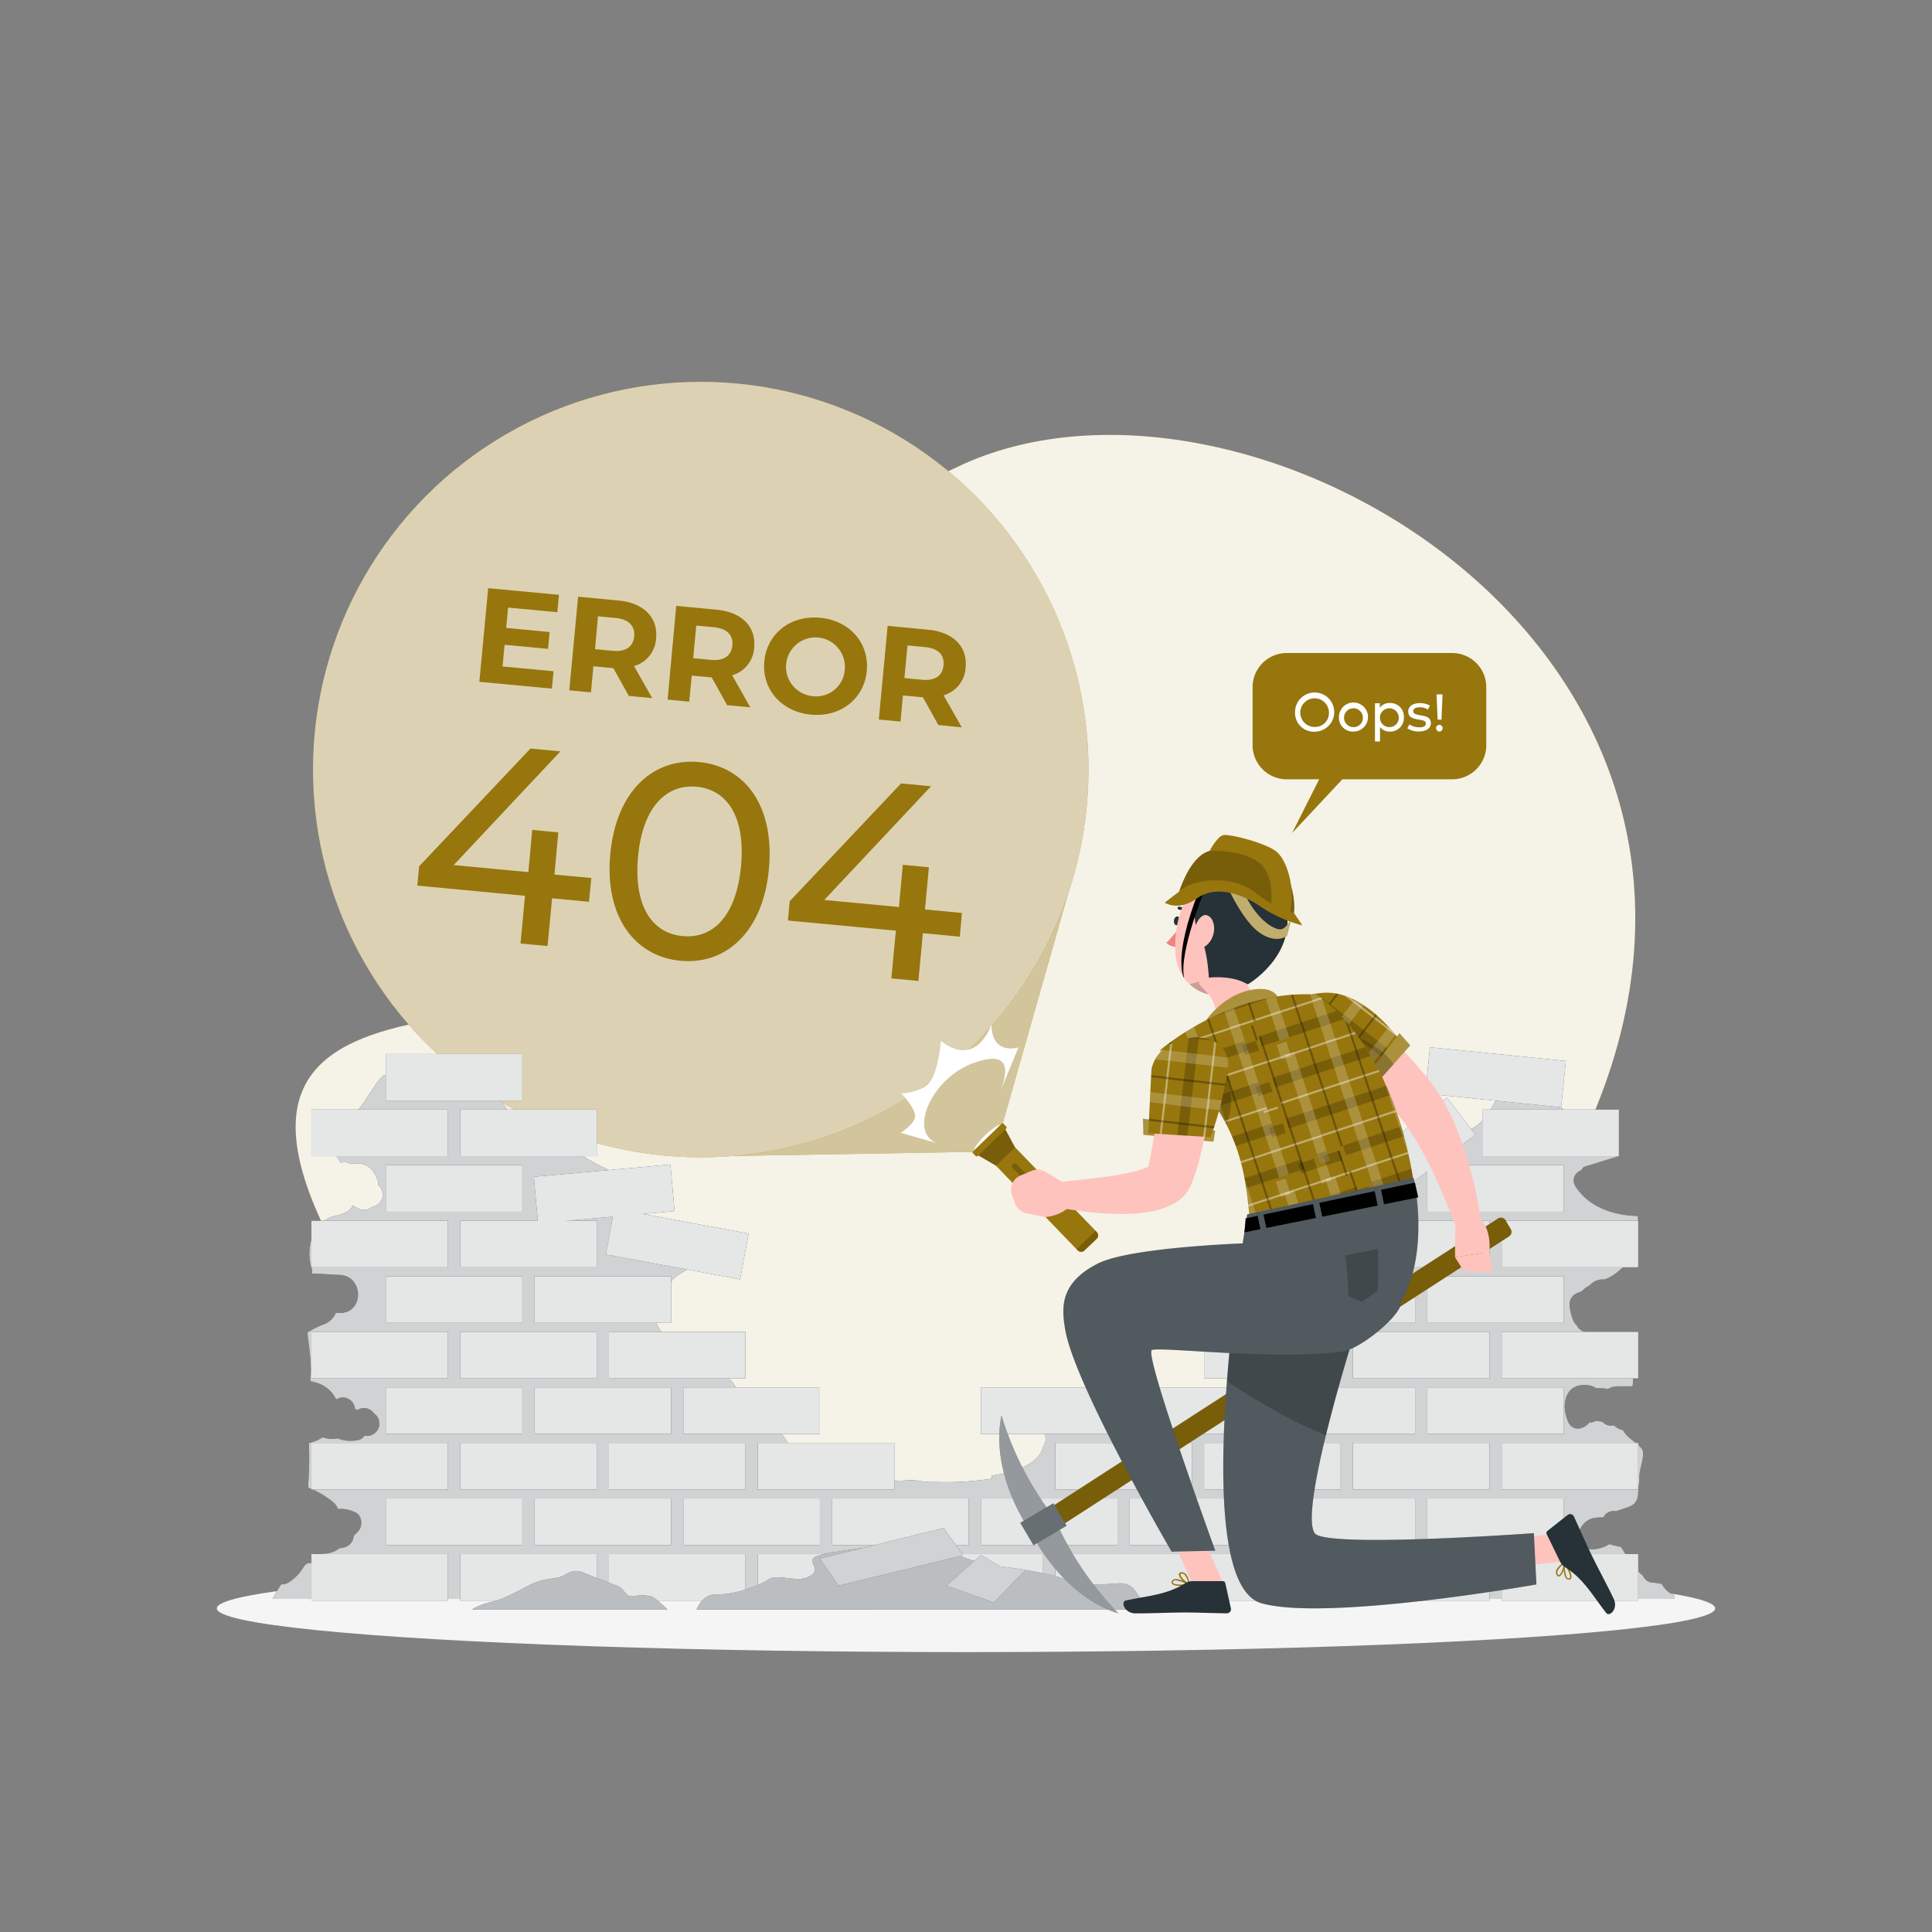 <svg xmlns="http://www.w3.org/2000/svg" viewBox="0 0 500 500"><rect x="0" y="0" width="500" height="500" fill="#808080" stroke="none"/><g id="freepik--background-simple--inject-115"><path d="M249.4,120.08c-73.5,33.07-6.78,92-49.22,124.11s-157.82-5-113.84,78.34c51.67,97.91,277.93,84.31,326.72-35.78S322.9,87,249.4,120.08Z" style="fill:#97760D"></path><path d="M249.4,120.08c-73.5,33.07-6.78,92-49.22,124.11s-157.82-5-113.84,78.34c51.67,97.91,277.93,84.31,326.72-35.78S322.9,87,249.4,120.08Z" style="fill:#fff;opacity:0.9"></path></g><g id="freepik--Shadow--inject-115"><ellipse id="freepik--path--inject-115" cx="250" cy="416.24" rx="193.89" ry="11.32" style="fill:#f5f5f5"></ellipse></g><g id="freepik--Light--inject-115"><polygon points="257.43 298 189.69 299.17 276.43 231.29 257.43 298" style="fill:#97760D"></polygon><polygon points="257.43 298 189.69 299.17 276.43 231.29 257.43 298" style="fill:#fafafa;opacity:0.6"></polygon><circle cx="181.35" cy="199.16" r="100.35" style="fill:#97760D"></circle><circle cx="181.35" cy="199.16" r="100.35" style="fill:#fafafa;opacity:0.7"></circle></g><g id="freepik--Number--inject-115"><path d="M152.43,233.38l-9.55-.9-1.17,12.36-7-.66,1.16-12.35L108,229.2l.47-5,28.81-30.48,7.76.73-27.63,29.43,19.33,1.82,1-10.92,6.75.64-1,10.92,9.55.89Z" style="fill:#97760D"></path><path d="M157.94,221c1.55-16.37,11.19-24.89,23-23.78S200.5,208.49,199,224.86s-11.18,24.89-22.89,23.79S156.4,237.38,157.94,221Zm33.83,3.19c1.21-12.86-3.64-19.84-11.46-20.58s-14,5.21-15.18,18.07,3.64,19.83,11.54,20.58S190.56,237,191.77,224.19Z" style="fill:#97760D"></path><path d="M248.4,242.41l-9.56-.9-1.16,12.36-7-.66,1.17-12.35-27.94-2.63.47-5,28.81-30.48,7.76.73-27.63,29.43,19.32,1.82,1-10.92,6.75.64-1,10.92,9.56.9Z" style="fill:#97760D"></path></g><g id="freepik--Text--inject-115"><path d="M143.25,173.72l-.42,4.5-18.77-1.77,2.28-24.23,18.32,1.72-.43,4.5-12.74-1.2-.49,5.27,11.25,1.06-.41,4.36-11.25-1.06-.53,5.61Z" style="fill:#97760D"></path><path d="M162.73,180.09l-4-7.19-.27,0-4.89-.46-.63,6.75-5.61-.53,2.28-24.24,10.49,1c6.48.61,10.21,4.35,9.7,9.79a7.92,7.92,0,0,1-5.71,7.18l4.71,8.3Zm-3.41-20.16-4.57-.43L154,168l4.57.43c3.43.32,5.31-1.11,5.56-3.74S162.75,160.25,159.32,159.93Z" style="fill:#97760D"></path><path d="M188.18,182.49l-4-7.19-.28,0-4.88-.46-.64,6.75-5.6-.53L175,156.8l10.49,1c6.47.61,10.2,4.34,9.69,9.78a7.89,7.89,0,0,1-5.7,7.18l4.7,8.3Zm-3.42-20.16-4.57-.43-.79,8.44,4.57.43c3.43.33,5.31-1.1,5.56-3.73S188.19,162.65,184.76,162.33Z" style="fill:#97760D"></path><path d="M197.8,171.17c.68-7.2,6.79-12,14.44-11.29s12.76,6.55,12.08,13.78-6.83,12-14.44,11.29S197.12,178.37,197.8,171.17Zm20.84,2a7.62,7.62,0,1,0-8.31,7A7.42,7.42,0,0,0,218.64,173.13Z" style="fill:#97760D"></path><path d="M242.84,187.63l-4-7.19-.27,0-4.89-.45-.63,6.75-5.61-.53,2.28-24.24,10.49,1c6.47.61,10.21,4.35,9.7,9.78a7.92,7.92,0,0,1-5.71,7.19l4.71,8.3Zm-3.41-20.16-4.57-.43-.8,8.45,4.57.43c3.43.32,5.31-1.11,5.56-3.74S242.86,167.79,239.43,167.47Z" style="fill:#97760D"></path></g><g id="freepik--Bricks--inject-115"><path d="M430.07,409.93a24.81,24.81,0,0,0-2.83-.41,3,3,0,0,1-2.07-1.76c-2.49-1.91-4.23-5.26-5.68-7.41-1-.2-2-.44-2.93-.72l-.06,0a8.46,8.46,0,0,1-5,1.32c-1.88-.14-3.94-2-3.11-4.09.76-1.95,1.92-3.52,4.08-4a14.54,14.54,0,0,1,2.37-.17l.32,0s0,0,.05-.05-.33.16-.17-.1a3,3,0,0,1,3.22-1.45c4-1.43,5.73-1.25,5.73-5.58a7.05,7.05,0,0,1,.27-1.83c0-.57,0-1.14,0-1.72.09-2,1.55-5.46.7-6.88-1-1.63-3.53-2.66-4.68-4.53a3.26,3.26,0,0,1-.18-.38,5.23,5.23,0,0,1-2.47-1.32,2.86,2.86,0,0,1-2.9-.88l-1.63-.28a3,3,0,0,1-1.73.41c-1.33,1.76-4.29,2.5-5.46,0-2.08-4.47-.94-10.39,5.17-9.61a4.55,4.55,0,0,1,2,.79,13.61,13.61,0,0,1,3.06.18,4.87,4.87,0,0,1,2.43-.68h3.92c0-.12,0-.22.06-.35a33.5,33.5,0,0,0,0-5,18.12,18.12,0,0,1,1-7.17l-.34-.75c-4.08-.8-11.39-.42-13.06-.84a2.87,2.87,0,0,1-2.05-1.61,4.1,4.1,0,0,1-1-1.44,14.15,14.15,0,0,1-.91-4,3.15,3.15,0,0,1,1.6-2.79,10.6,10.6,0,0,1,1.53-.61,7.07,7.07,0,0,1,2.12-1.59,4.51,4.51,0,0,1,3.52-1.52h.29a11.26,11.26,0,0,0,3.24-1.82c1.57-1.33,3-2.9,5.31-2.59l.09,0v-12c-6.2-.15-12.51-2.14-16.07-7.53-1.29-2-.14-3.73,1.55-4.41a1.05,1.05,0,0,1,.71-.82l8.81-2.72L404,286.58l-15.4-5.22s-4.11,11.18-9.48,11.14-13.82,10.9-14.74,16.5,5.94,8.19,0,11.13-4,10.47-6.56,15.67c-2.33,4.77-9.91.42-13.65,1.37-6.6,1.69-5,11.57-13.2,12.48-1.77.2-3.57-.1-5.35,0a11.49,11.49,0,0,0-4.6,1.35,3.82,3.82,0,0,0-1.68,1.52c-1.47,2.93,3.74,6.73,1.49,9.11-2.94.31-5.35,2.38-8.07,3.52-6.31,2.63-13.41,0-20.1-1.36a87,87,0,0,0-18.08-1.4c-4.39,0-9.63.26-8,3.94l.36.26a7.61,7.61,0,0,1,2.69,3.61,4.05,4.05,0,0,1,.87,1.31,3.24,3.24,0,0,1-.54,2.88c-1,4.38-6.75,6.48-13.3,7.51a1.21,1.21,0,0,0,.08.77,77.83,77.83,0,0,1-14.48.87,22.65,22.65,0,0,1-5.53-.5c-8,.32-20.44,1.37-27-3-6.33-4.22-5.62-10.59-13.62-13.2-4.47-1.46-3.92-5.08-6.07-8.42-3.12-4.87-8.23-3.2-10.63-8.12-1.61-3.32-6.79-3.27-8.8-6.37-1.14-1.77-.93-4.07-.49-6.13a2.48,2.48,0,0,1,.58-1.32c.39-.37,1-.45,1.41-.78.89-.67.78-2,1.13-3.07,1-3.05,5.2-3.42,6.52-6.2-6.51-4.84-16.7-7.75-15.4-18.2.52-4.15-12.66-6.11-16.35-12s-10.92,3.65-16.54-8.5-29.16-9.53-31.63-9.52-6.78,12.06-13,13.68c-3.78,1-1.22,5.16,1.38,9a3.53,3.53,0,0,1,2.5.29.57.57,0,0,0,.13.08,6.43,6.43,0,0,1,3.23.06c2,.61,3,2.34,3.66,4.17a2.54,2.54,0,0,1,.13,1.12,3.59,3.59,0,0,1,1.06,1.65,3.23,3.23,0,0,1-2.26,4,1.54,1.54,0,0,1-.31.05l-.17.17a3.32,3.32,0,0,1-3.59.25,7.7,7.7,0,0,1-1.28-.73c-.56,1.14-1.81,2.08-4.48,2.65-6.23,1.33-7.72,8.78-6.23,13.38a2.73,2.73,0,0,1,.06,1.57c2.44,0,4.9.29,7.23.34,6.32.26,6.36,10,0,9.85-.33,0-.66,0-1,0a5.3,5.3,0,0,1-3.25,3,22,22,0,0,0-4.09,2.1c.42,3.9,1.25,8.53.72,12.53a16.87,16.87,0,0,1,1.86.5A8.17,8.17,0,0,1,87,362.16a3.2,3.2,0,0,1,3.29-.08,3.25,3.25,0,0,1,1.58,2.6,6.34,6.34,0,0,1,.68.19,2.93,2.93,0,0,1,.4-.19,2.55,2.55,0,0,1,1.25-.28,2.51,2.51,0,0,1,1.24.28,2.46,2.46,0,0,1,1,.67,5.84,5.84,0,0,1,.39.48l.4.31a3.25,3.25,0,0,1,.84,1.43c0,.28.07.57.11.86a2.31,2.31,0,0,1-.28,1.24,2.37,2.37,0,0,1-.67,1,2.31,2.31,0,0,1-1,.67,2.41,2.41,0,0,1-1.24.28,5.92,5.92,0,0,1-.62-.06,2.69,2.69,0,0,1-1.69,1.13,9.29,9.29,0,0,1-5.33-.45,6.67,6.67,0,0,1-2.28.11,7.61,7.61,0,0,1-1.53-.38,12,12,0,0,1-3.59,1.5,92.91,92.91,0,0,1-.15,10.31c0,.4,0,.8,0,1.22A22.85,22.85,0,0,1,86,388.58a4,4,0,0,1,1.45,1.95l.08,0a8.63,8.63,0,0,1,4.4.84c1.93.89,2,3.72.66,5.08-.35.35-.7.67-1.05,1a3.24,3.24,0,0,1-2.36,3,11.19,11.19,0,0,1-1.35.25,6.85,6.85,0,0,1-4.12,1.41h-.19a3.2,3.2,0,0,1-3.11,2.41,5.77,5.77,0,0,0-.72,0h0c.11,0-.65.39-.39.17a4.6,4.6,0,0,0-.81,1,12,12,0,0,1-3.93,3.93,3.15,3.15,0,0,1-1.75.4,32.22,32.22,0,0,0-2.26,3.78H433.34a4.47,4.47,0,0,0,.07-.91A6.26,6.26,0,0,1,430.07,409.93Z" style="fill:#263238"></path><path d="M430.07,409.93a24.81,24.81,0,0,0-2.83-.41,3,3,0,0,1-2.07-1.76c-2.49-1.91-4.23-5.26-5.68-7.41-1-.2-2-.44-2.93-.72l-.06,0a8.46,8.46,0,0,1-5,1.32c-1.88-.14-3.94-2-3.11-4.09.76-1.95,1.92-3.52,4.08-4a14.54,14.54,0,0,1,2.37-.17l.32,0s0,0,.05-.05-.33.16-.17-.1a3,3,0,0,1,3.22-1.45c4-1.43,5.73-1.25,5.73-5.58a7.05,7.05,0,0,1,.27-1.83c0-.57,0-1.14,0-1.72.09-2,1.55-5.46.7-6.88-1-1.63-3.53-2.66-4.68-4.53a3.26,3.26,0,0,1-.18-.38,5.23,5.23,0,0,1-2.47-1.32,2.86,2.86,0,0,1-2.9-.88l-1.63-.28a3,3,0,0,1-1.73.41c-1.33,1.76-4.29,2.5-5.46,0-2.08-4.47-.94-10.39,5.17-9.61a4.55,4.55,0,0,1,2,.79,13.61,13.61,0,0,1,3.06.18,4.87,4.87,0,0,1,2.43-.68h3.92c0-.12,0-.22.06-.35a33.5,33.5,0,0,0,0-5,18.12,18.12,0,0,1,1-7.17l-.34-.75c-4.08-.8-11.39-.42-13.06-.84a2.87,2.87,0,0,1-2.05-1.61,4.1,4.1,0,0,1-1-1.44,14.15,14.15,0,0,1-.91-4,3.15,3.15,0,0,1,1.6-2.79,10.6,10.6,0,0,1,1.53-.61,7.07,7.07,0,0,1,2.12-1.59,4.51,4.51,0,0,1,3.52-1.52h.29a11.26,11.26,0,0,0,3.24-1.82c1.57-1.33,3-2.9,5.31-2.59l.09,0v-12c-6.2-.15-12.51-2.14-16.07-7.53-1.29-2-.14-3.73,1.55-4.41a1.05,1.05,0,0,1,.71-.82l8.81-2.72L404,286.58l-15.4-5.22s-4.11,11.18-9.48,11.14-13.82,10.9-14.74,16.5,5.94,8.19,0,11.13-4,10.47-6.56,15.67c-2.33,4.77-9.91.42-13.65,1.37-6.6,1.69-5,11.57-13.2,12.48-1.77.2-3.57-.1-5.35,0a11.49,11.49,0,0,0-4.6,1.35,3.82,3.82,0,0,0-1.68,1.52c-1.47,2.93,3.74,6.73,1.49,9.11-2.94.31-5.35,2.38-8.07,3.52-6.31,2.63-13.41,0-20.1-1.36a87,87,0,0,0-18.08-1.4c-4.39,0-9.63.26-8,3.94l.36.26a7.61,7.61,0,0,1,2.69,3.61,4.05,4.05,0,0,1,.87,1.31,3.24,3.24,0,0,1-.54,2.88c-1,4.38-6.75,6.48-13.3,7.51a1.21,1.21,0,0,0,.08.77,77.83,77.83,0,0,1-14.48.87,22.65,22.65,0,0,1-5.53-.5c-8,.32-20.44,1.37-27-3-6.33-4.22-5.62-10.59-13.62-13.2-4.47-1.46-3.92-5.08-6.07-8.42-3.12-4.87-8.23-3.2-10.63-8.12-1.61-3.32-6.79-3.27-8.8-6.37-1.14-1.77-.93-4.07-.49-6.13a2.48,2.48,0,0,1,.58-1.32c.39-.37,1-.45,1.41-.78.89-.67.78-2,1.13-3.07,1-3.05,5.2-3.42,6.52-6.2-6.51-4.84-16.7-7.75-15.4-18.2.52-4.15-12.66-6.11-16.35-12s-10.92,3.65-16.54-8.5-29.16-9.53-31.63-9.52-6.78,12.06-13,13.68c-3.78,1-1.22,5.16,1.38,9a3.53,3.53,0,0,1,2.5.29.57.57,0,0,0,.13.08,6.43,6.43,0,0,1,3.23.06c2,.61,3,2.34,3.66,4.17a2.54,2.54,0,0,1,.13,1.12,3.59,3.59,0,0,1,1.06,1.65,3.23,3.23,0,0,1-2.26,4,1.54,1.54,0,0,1-.31.05l-.17.17a3.32,3.32,0,0,1-3.59.25,7.7,7.7,0,0,1-1.28-.73c-.56,1.14-1.81,2.08-4.48,2.65-6.23,1.33-7.72,8.78-6.23,13.38a2.73,2.73,0,0,1,.06,1.57c2.44,0,4.9.29,7.23.34,6.32.26,6.36,10,0,9.85-.33,0-.66,0-1,0a5.3,5.3,0,0,1-3.25,3,22,22,0,0,0-4.09,2.1c.42,3.9,1.25,8.53.72,12.53a16.87,16.87,0,0,1,1.86.5A8.17,8.17,0,0,1,87,362.16a3.2,3.2,0,0,1,3.29-.08,3.25,3.25,0,0,1,1.58,2.6,6.34,6.34,0,0,1,.68.19,2.93,2.93,0,0,1,.4-.19,2.55,2.55,0,0,1,1.25-.28,2.51,2.51,0,0,1,1.24.28,2.46,2.46,0,0,1,1,.67,5.84,5.84,0,0,1,.39.48l.4.31a3.25,3.25,0,0,1,.84,1.43c0,.28.07.57.11.86a2.31,2.31,0,0,1-.28,1.24,2.37,2.37,0,0,1-.67,1,2.31,2.31,0,0,1-1,.67,2.41,2.41,0,0,1-1.24.28,5.92,5.92,0,0,1-.62-.06,2.69,2.69,0,0,1-1.69,1.13,9.29,9.29,0,0,1-5.33-.45,6.67,6.67,0,0,1-2.28.11,7.61,7.61,0,0,1-1.53-.38,12,12,0,0,1-3.59,1.5,92.91,92.91,0,0,1-.15,10.31c0,.4,0,.8,0,1.22A22.85,22.85,0,0,1,86,388.58a4,4,0,0,1,1.45,1.95l.08,0a8.63,8.63,0,0,1,4.4.84c1.93.89,2,3.72.66,5.08-.35.35-.7.67-1.05,1a3.24,3.24,0,0,1-2.36,3,11.19,11.19,0,0,1-1.35.25,6.85,6.85,0,0,1-4.12,1.41h-.19a3.2,3.2,0,0,1-3.11,2.41,5.77,5.77,0,0,0-.72,0h0c.11,0-.65.39-.39.17a4.6,4.6,0,0,0-.81,1,12,12,0,0,1-3.93,3.93,3.15,3.15,0,0,1-1.75.4,32.22,32.22,0,0,0-2.26,3.78H433.34a4.47,4.47,0,0,0,.07-.91A6.26,6.26,0,0,1,430.07,409.93Z" style="fill:#fafafa;opacity:0.8"></path><rect x="388.63" y="402.19" width="35.34" height="12.05" style="fill:#263238"></rect><rect x="350.13" y="402.19" width="35.34" height="12.05" style="fill:#263238"></rect><rect x="311.62" y="402.19" width="35.34" height="12.05" style="fill:#263238"></rect><rect x="273.12" y="402.19" width="35.34" height="12.05" style="fill:#263238"></rect><rect x="234.61" y="402.19" width="35.34" height="12.05" style="fill:#263238"></rect><rect x="196.11" y="402.19" width="35.34" height="12.05" style="fill:#263238"></rect><rect x="157.6" y="402.19" width="35.34" height="12.05" style="fill:#263238"></rect><rect x="119.09" y="402.19" width="35.34" height="12.05" style="fill:#263238"></rect><rect x="80.59" y="402.19" width="35.34" height="12.05" style="fill:#263238"></rect><rect x="388.63" y="373.43" width="35.34" height="12.05" style="fill:#263238"></rect><rect x="350.13" y="373.43" width="35.34" height="12.05" style="fill:#263238"></rect><rect x="311.62" y="373.43" width="35.34" height="12.05" style="fill:#263238"></rect><rect x="273.12" y="373.43" width="35.34" height="12.05" style="fill:#263238"></rect><rect x="196.11" y="373.43" width="35.34" height="12.05" style="fill:#263238"></rect><rect x="157.6" y="373.43" width="35.34" height="12.05" style="fill:#263238"></rect><rect x="119.09" y="373.43" width="35.34" height="12.05" style="fill:#263238"></rect><rect x="80.59" y="373.43" width="35.34" height="12.05" style="fill:#263238"></rect><rect x="388.63" y="344.68" width="35.34" height="12.05" style="fill:#263238"></rect><rect x="350.13" y="344.68" width="35.34" height="12.05" style="fill:#263238"></rect><rect x="311.62" y="344.68" width="35.34" height="12.05" style="fill:#263238"></rect><rect x="157.6" y="344.68" width="35.34" height="12.05" style="fill:#263238"></rect><rect x="119.09" y="344.68" width="35.34" height="12.05" style="fill:#263238"></rect><rect x="80.59" y="344.68" width="35.34" height="12.05" style="fill:#263238"></rect><rect x="388.63" y="315.92" width="35.34" height="12.05" style="fill:#263238"></rect><rect x="350.13" y="315.92" width="35.34" height="12.05" style="fill:#263238"></rect><rect x="169.25" y="304.27" width="12.05" height="35.34" transform="translate(-173.3 435.38) rotate(-79.46)" style="fill:#263238"></rect><rect x="119.09" y="315.92" width="35.34" height="12.05" style="fill:#263238"></rect><rect x="80.59" y="315.92" width="35.34" height="12.05" style="fill:#263238"></rect><rect x="369.38" y="387.81" width="35.34" height="12.05" style="fill:#263238"></rect><rect x="330.88" y="387.81" width="35.34" height="12.05" style="fill:#263238"></rect><rect x="292.37" y="387.81" width="35.34" height="12.05" style="fill:#263238"></rect><rect x="253.86" y="387.81" width="35.34" height="12.05" style="fill:#263238"></rect><rect x="215.36" y="387.81" width="35.34" height="12.05" style="fill:#263238"></rect><rect x="176.85" y="387.81" width="35.34" height="12.05" style="fill:#263238"></rect><rect x="138.35" y="387.81" width="35.34" height="12.05" style="fill:#263238"></rect><rect x="99.84" y="387.81" width="35.34" height="12.05" style="fill:#263238"></rect><rect x="369.38" y="359.05" width="35.34" height="12.05" style="fill:#263238"></rect><rect x="330.88" y="359.05" width="35.34" height="12.05" style="fill:#263238"></rect><rect x="292.37" y="359.05" width="35.34" height="12.05" style="fill:#263238"></rect><rect x="253.86" y="359.05" width="35.34" height="12.05" style="fill:#263238"></rect><rect x="176.85" y="359.05" width="35.34" height="12.05" style="fill:#263238"></rect><rect x="138.35" y="359.05" width="35.34" height="12.05" style="fill:#263238"></rect><rect x="99.84" y="359.05" width="35.34" height="12.05" style="fill:#263238"></rect><rect x="369.38" y="330.3" width="35.34" height="12.05" style="fill:#263238"></rect><rect x="330.88" y="330.3" width="35.34" height="12.05" style="fill:#263238"></rect><rect x="138.35" y="330.3" width="35.34" height="12.05" style="fill:#263238"></rect><rect x="99.84" y="330.3" width="35.34" height="12.05" style="fill:#263238"></rect><rect x="383.63" y="287.16" width="35.34" height="12.05" style="fill:#263238"></rect><rect x="346.43" y="293.53" width="35.34" height="12.05" transform="translate(-107.05 281.68) rotate(-37.27)" style="fill:#263238"></rect><rect x="119.09" y="287.16" width="35.34" height="12.05" style="fill:#263238"></rect><rect x="80.59" y="287.16" width="35.34" height="12.05" style="fill:#263238"></rect><rect x="369.38" y="301.54" width="35.34" height="12.05" style="fill:#263238"></rect><rect x="138.35" y="301.54" width="35.34" height="12.05" transform="matrix(1, -0.09, 0.09, 1, -27.33, 15.47)" style="fill:#263238"></rect><rect x="99.84" y="301.54" width="35.34" height="12.05" style="fill:#263238"></rect><rect x="381.03" y="261.14" width="12.05" height="35.34" transform="translate(70.74 635.86) rotate(-84.23)" style="fill:#263238"></rect><rect x="99.84" y="272.78" width="35.34" height="12.05" style="fill:#263238"></rect><g style="opacity:0.9"><rect x="388.63" y="402.19" width="35.34" height="12.05" style="fill:#fafafa"></rect><rect x="350.13" y="402.19" width="35.34" height="12.05" style="fill:#fafafa"></rect><rect x="311.62" y="402.19" width="35.34" height="12.05" style="fill:#fafafa"></rect><rect x="273.12" y="402.19" width="35.34" height="12.05" style="fill:#fafafa"></rect><rect x="234.61" y="402.19" width="35.34" height="12.05" style="fill:#fafafa"></rect><rect x="196.11" y="402.19" width="35.34" height="12.05" style="fill:#fafafa"></rect><rect x="157.6" y="402.19" width="35.34" height="12.05" style="fill:#fafafa"></rect><rect x="119.09" y="402.19" width="35.34" height="12.05" style="fill:#fafafa"></rect><rect x="80.59" y="402.19" width="35.34" height="12.05" style="fill:#fafafa"></rect><rect x="388.63" y="373.43" width="35.34" height="12.05" style="fill:#fafafa"></rect><rect x="350.13" y="373.43" width="35.34" height="12.05" style="fill:#fafafa"></rect><rect x="311.62" y="373.43" width="35.34" height="12.05" style="fill:#fafafa"></rect><rect x="273.12" y="373.43" width="35.34" height="12.05" style="fill:#fafafa"></rect><rect x="196.11" y="373.43" width="35.34" height="12.05" style="fill:#fafafa"></rect><rect x="157.6" y="373.43" width="35.34" height="12.05" style="fill:#fafafa"></rect><rect x="119.09" y="373.43" width="35.34" height="12.05" style="fill:#fafafa"></rect><rect x="80.59" y="373.43" width="35.34" height="12.05" style="fill:#fafafa"></rect><rect x="388.63" y="344.68" width="35.34" height="12.05" style="fill:#fafafa"></rect><rect x="350.13" y="344.68" width="35.34" height="12.05" style="fill:#fafafa"></rect><rect x="311.62" y="344.68" width="35.34" height="12.05" style="fill:#fafafa"></rect><rect x="157.6" y="344.68" width="35.34" height="12.05" style="fill:#fafafa"></rect><rect x="119.09" y="344.68" width="35.34" height="12.05" style="fill:#fafafa"></rect><rect x="80.59" y="344.68" width="35.34" height="12.05" style="fill:#fafafa"></rect><rect x="388.63" y="315.92" width="35.34" height="12.05" style="fill:#fafafa"></rect><rect x="350.13" y="315.92" width="35.34" height="12.05" style="fill:#fafafa"></rect><rect x="169.25" y="304.27" width="12.05" height="35.34" transform="translate(-173.3 435.38) rotate(-79.46)" style="fill:#fafafa"></rect><rect x="119.09" y="315.92" width="35.34" height="12.05" style="fill:#fafafa"></rect><rect x="80.59" y="315.92" width="35.34" height="12.05" style="fill:#fafafa"></rect><rect x="369.38" y="387.81" width="35.34" height="12.05" style="fill:#fafafa"></rect><rect x="330.88" y="387.81" width="35.34" height="12.05" style="fill:#fafafa"></rect><rect x="292.37" y="387.81" width="35.34" height="12.05" style="fill:#fafafa"></rect><rect x="253.86" y="387.81" width="35.34" height="12.05" style="fill:#fafafa"></rect><rect x="215.36" y="387.81" width="35.34" height="12.05" style="fill:#fafafa"></rect><rect x="176.85" y="387.81" width="35.34" height="12.05" style="fill:#fafafa"></rect><rect x="138.35" y="387.81" width="35.34" height="12.05" style="fill:#fafafa"></rect><rect x="99.84" y="387.81" width="35.34" height="12.05" style="fill:#fafafa"></rect><rect x="369.38" y="359.05" width="35.34" height="12.05" style="fill:#fafafa"></rect><rect x="330.88" y="359.05" width="35.34" height="12.05" style="fill:#fafafa"></rect><rect x="292.37" y="359.05" width="35.34" height="12.05" style="fill:#fafafa"></rect><rect x="253.86" y="359.05" width="35.34" height="12.05" style="fill:#fafafa"></rect><rect x="176.85" y="359.05" width="35.34" height="12.05" style="fill:#fafafa"></rect><rect x="138.35" y="359.05" width="35.34" height="12.05" style="fill:#fafafa"></rect><rect x="99.84" y="359.05" width="35.34" height="12.05" style="fill:#fafafa"></rect><rect x="369.38" y="330.3" width="35.34" height="12.05" style="fill:#fafafa"></rect><rect x="330.88" y="330.3" width="35.34" height="12.05" style="fill:#fafafa"></rect><rect x="138.35" y="330.3" width="35.34" height="12.05" style="fill:#fafafa"></rect><rect x="99.84" y="330.3" width="35.34" height="12.05" style="fill:#fafafa"></rect><rect x="383.63" y="287.16" width="35.34" height="12.05" style="fill:#fafafa"></rect><rect x="346.43" y="293.53" width="35.34" height="12.05" transform="translate(-107.05 281.68) rotate(-37.27)" style="fill:#fafafa"></rect><rect x="119.09" y="287.16" width="35.34" height="12.05" style="fill:#fafafa"></rect><rect x="80.59" y="287.16" width="35.34" height="12.05" style="fill:#fafafa"></rect><rect x="369.38" y="301.54" width="35.34" height="12.05" style="fill:#fafafa"></rect><rect x="138.35" y="301.54" width="35.34" height="12.05" transform="matrix(1, -0.09, 0.09, 1, -27.33, 15.47)" style="fill:#fafafa"></rect><rect x="99.84" y="301.54" width="35.34" height="12.05" style="fill:#fafafa"></rect><rect x="381.03" y="261.14" width="12.05" height="35.34" transform="translate(70.74 635.86) rotate(-84.23)" style="fill:#fafafa"></rect><rect x="99.84" y="272.78" width="35.34" height="12.05" style="fill:#fafafa"></rect></g><path d="M299.48,416.52a6.86,6.86,0,0,0-3-2.18c-2.29-.74-2.19-3.11-4.46-4.13s-3.51.09-10.46-.25-2.79-1-11.48-2.78-3.67-.07-7.29-.82-5.85-.89-9.17-1.93-6.15-1.65-9-4.62-5.79-1.27-8.42-1-7.1,1-19.2,2.71-3.68,3.35-6.84,6-8.68-.53-11.31,1.27-9.2,4-13.24,3.81c-3.26-.15-4.86,2.79-5.36,3.93Z" style="fill:#263238"></path><path d="M299.48,416.52a6.86,6.86,0,0,0-3-2.18c-2.29-.74-2.19-3.11-4.46-4.13s-3.51.09-10.46-.25-2.79-1-11.48-2.78-3.67-.07-7.29-.82-5.85-.89-9.17-1.93-6.15-1.65-9-4.62-5.79-1.27-8.42-1-7.1,1-19.2,2.71-3.68,3.35-6.84,6-8.68-.53-11.31,1.27-9.2,4-13.24,3.81c-3.26-.15-4.86,2.79-5.36,3.93Z" style="fill:#fafafa;opacity:0.7"></path><polygon points="212.19 403.35 216.97 410.38 249.23 402.52 244.27 395.44 212.19 403.35" style="fill:#263238"></polygon><polygon points="212.19 403.35 216.97 410.38 249.23 402.52 244.27 395.44 212.19 403.35" style="fill:#fafafa;opacity:0.8"></polygon><polygon points="244.93 410.38 253.86 402.45 258.87 405.38 265.43 406.27 257.2 414.72 244.93 410.38" style="fill:#263238"></polygon><polygon points="244.93 410.38 253.86 402.45 258.87 405.38 265.43 406.27 257.2 414.72 244.93 410.38" style="fill:#fafafa;opacity:0.8"></polygon><path d="M172.7,416.52c-1.25-1.26-3.37-3.24-4.32-3.41a10.67,10.67,0,0,0-4.35,0c-2.37.36-2.17-1.93-4.35-2.73S153.35,408,151,407s-3.76,0-5.34.86-4.75.33-8.87,2.5-7.35,3.86-10.12,4.34a15.25,15.25,0,0,0-4.49,1.8Z" style="fill:#263238"></path><path d="M172.7,416.52c-1.25-1.26-3.37-3.24-4.32-3.41a10.67,10.67,0,0,0-4.35,0c-2.37.36-2.17-1.93-4.35-2.73S153.35,408,151,407s-3.76,0-5.34.86-4.75.33-8.87,2.5-7.35,3.86-10.12,4.34a15.25,15.25,0,0,0-4.49,1.8Z" style="fill:#fafafa;opacity:0.7"></path></g><g id="freepik--speech-bubble--inject-115"><path d="M333.07,169H375.8a8.84,8.84,0,0,1,8.85,8.84v15a8.84,8.84,0,0,1-8.85,8.84H347.4l-13,13.9,7-13.9h-8.38a8.84,8.84,0,0,1-8.85-8.84v-15A8.84,8.84,0,0,1,333.07,169Z" style="fill:#97760D"></path><path d="M335.16,184.48a5.07,5.07,0,1,1,5.08,4.88A4.84,4.84,0,0,1,335.16,184.48Zm8.77,0a3.71,3.71,0,1,0-3.69,3.66A3.59,3.59,0,0,0,343.93,184.48Z" style="fill:#fff"></path><path d="M346.52,185.64a3.76,3.76,0,1,1,3.76,3.69A3.59,3.59,0,0,1,346.52,185.64Zm6.19,0a2.44,2.44,0,1,0-2.43,2.54A2.38,2.38,0,0,0,352.71,185.64Z" style="fill:#fff"></path><path d="M363.32,185.64a3.51,3.51,0,0,1-3.65,3.69,3.1,3.1,0,0,1-2.52-1.17v3.73h-1.31V182h1.25v1.15a3.09,3.09,0,0,1,2.58-1.21A3.5,3.5,0,0,1,363.32,185.64Zm-1.32,0a2.44,2.44,0,1,0-2.44,2.54A2.39,2.39,0,0,0,362,185.64Z" style="fill:#fff"></path><path d="M364.22,188.48l.54-1a4.73,4.73,0,0,0,2.54.75c1.21,0,1.71-.37,1.71-1,0-1.63-4.56-.22-4.56-3.1,0-1.29,1.16-2.16,3-2.16a5.25,5.25,0,0,1,2.63.65l-.56,1a3.69,3.69,0,0,0-2.08-.58c-1.15,0-1.71.43-1.71,1,0,1.7,4.58.31,4.58,3.12,0,1.31-1.2,2.14-3.12,2.14A5.17,5.17,0,0,1,364.22,188.48Z" style="fill:#fff"></path><path d="M371.66,188.46a.87.87,0,0,1,.9-.88.88.88,0,0,1,0,1.75A.88.88,0,0,1,371.66,188.46Zm.12-8.75h1.54l-.26,6.53h-1Z" style="fill:#fff"></path></g><g id="freepik--Character--inject-115"><path d="M259.14,291.19c.4.41-.85,2.25-2.78,4.12s-3.82,3-4.21,2.63.85-2.25,2.78-4.11S258.75,290.79,259.14,291.19Z" style="fill:#fff"></path><path d="M261.66,295.84l22.18,23a1.25,1.25,0,0,1,0,1.77l-3.15,3a1.25,1.25,0,0,1-1.78,0l-22.18-23Z" style="fill:#97760D"></path><polygon points="262.68 296.95 259.77 291.49 252.43 298.58 257.78 301.68 262.68 296.95" style="fill:#97760D"></polygon><polygon points="262.68 296.95 259.77 291.49 252.43 298.58 257.78 301.68 262.68 296.95" style="isolation:isolate;opacity:0.2"></polygon><rect x="250.62" y="294.19" width="10.99" height="1.71" rx="0.34" transform="translate(-133.06 260.55) rotate(-43.98)" style="fill:#97760D"></rect><path d="M283.53,318.51l.31.32a1.25,1.25,0,0,1,0,1.77l-3.15,3a1.25,1.25,0,0,1-1.78,0l-.31-.32Z" style="isolation:isolate;opacity:0.2"></path><path d="M266.56,305.88h0a.67.67,0,0,1-1,0l-3.46-3.59a.68.68,0,0,1,0-1h0a.69.69,0,0,1,1,0l3.46,3.58A.68.68,0,0,1,266.56,305.88Z" style="isolation:isolate;opacity:0.2"></path><path d="M351.13,261.31c7.29,5.09,13.37,11.58,18.88,18.47,4.82,6.07,7.66,13.38,9.89,20.64a101.78,101.78,0,0,1,3.37,15.49l-6.37,1.56c-4.08-9.87-8.24-20.48-14.86-28.74a178.09,178.09,0,0,0-15.86-14.45c-.63-.52-2-1.58-2.6-2.09l7.55-10.88Z" style="fill:#ffc3bd"></path><path d="M343.31,256.91c11-.15,20.41,14.24,20.41,14.24l-11.1,11.72s-11.82-6.74-18.3-12.47C326.32,263.33,334.92,257,343.31,256.91Z" style="fill:#97760D"></path><rect x="357.24" y="262.68" width="0.53" height="4.19" transform="translate(-71.11 383.96) rotate(-52.06)" style="fill:#fff;opacity:0.4"></rect><path d="M350.49,259l-.76-.59a18.87,18.87,0,0,0-1.76-.69l2.19,1.7Z" style="fill:#fff;opacity:0.4"></path><path d="M361.59,268.29l-.43-.53-.1.12Z" style="fill:#fff;opacity:0.4"></path><rect x="353.64" y="260.03" width="0.53" height="3.87" transform="translate(-70.28 380.04) rotate(-52.06)" style="fill:#fff;opacity:0.4"></rect><path d="M334.72,261l-1.08-.84a4.48,4.48,0,0,0-.4.36l1.15.9Z" style="fill:#fff;opacity:0.4"></path><rect x="346.72" y="268.92" width="0.53" height="3.87" transform="translate(-79.93 378.13) rotate(-52.08)" style="fill:#fff;opacity:0.4"></rect><rect x="337.86" y="262.04" width="0.53" height="3.82" transform="translate(-77.92 368.35) rotate(-52.06)" style="fill:#fff;opacity:0.4"></rect><rect x="350.32" y="271.57" width="0.53" height="4.19" transform="translate(-80.77 381.99) rotate(-52.07)" style="fill:#fff;opacity:0.4"></rect><rect x="341.46" y="264.63" width="0.53" height="4.24" transform="translate(-78.74 372.31) rotate(-52.07)" style="fill:#fff;opacity:0.4"></rect><polygon points="354.14 276.77 356.59 278.68 356.96 278.29 354.47 276.34 354.14 276.77" style="fill:#fff;opacity:0.4"></polygon><rect x="349.19" y="264.41" width="2.62" height="3.87" transform="translate(-75.04 379.08) rotate(-52.07)" style="opacity:0.2"></rect><rect x="340.33" y="257.53" width="2.62" height="3.82" transform="translate(-73 369.44) rotate(-52.07)" style="opacity:0.2"></rect><rect x="343.93" y="260.12" width="2.62" height="4.24" transform="translate(-73.83 373.34) rotate(-52.07)" style="opacity:0.2"></rect><polygon points="357.01 273.08 359.82 275.27 361.63 273.36 358.62 271.02 357.01 273.08" style="opacity:0.2"></polygon><rect x="352.79" y="267.06" width="2.62" height="4.19" transform="translate(-75.86 383.01) rotate(-52.07)" style="opacity:0.2"></rect><rect x="333.44" y="266.37" width="2.62" height="3.82" transform="translate(-82.63 367.43) rotate(-52.07)" style="opacity:0.2"></rect><rect x="342.3" y="273.25" width="2.62" height="3.87" transform="translate(-84.66 377.07) rotate(-52.07)" style="opacity:0.2"></rect><path d="M331.22,263.88a4.76,4.76,0,0,0,0,1.6l.78-1Z" style="opacity:0.2"></path><path d="M350.4,281.57l2.22,1.3,1.26-1.33-2.15-1.68Z" style="opacity:0.2"></path><path d="M346.36,275.68l-1.61,2.06,2.19,1.7,1.21.76,1.52-1.95Z" style="opacity:0.2"></path><rect x="337.04" y="268.97" width="2.62" height="4.24" transform="translate(-83.46 371.33) rotate(-52.07)" style="opacity:0.2"></rect><path d="M332.14,267.91c.07.11.14.22.22.33l.08-.1Z" style="fill:#fff;opacity:0.2"></path><path d="M341.05,257.09l-.25,0,.14.11Z" style="fill:#fff;opacity:0.2"></path><path d="M336.78,262.56l2.55-3.26L337.59,258l-.75.29L334.72,261Z" style="fill:#fff;opacity:0.2"></path><rect x="332.26" y="262.42" width="3.92" height="2.62" transform="translate(-79.24 365.25) rotate(-52.07)" style="fill:#fff;opacity:0.2"></rect><rect x="335.32" y="260.66" width="0.53" height="2.62" transform="translate(-77.33 365.64) rotate(-52.07)" style="fill:#fff;opacity:0.4"></rect><rect x="335.32" y="260.66" width="0.53" height="2.62" transform="translate(-77.33 365.64) rotate(-52.07)" style="fill:#fff;opacity:0.2"></rect><path d="M340.94,257.24l-.14-.11a17,17,0,0,0-3.21.82l1.74,1.35Z" style="opacity:0.2"></path><path d="M340.94,257.24l-.14-.11a17,17,0,0,0-3.21.82l1.74,1.35Z" style="fill:#fff;opacity:0.2"></path><path d="M332.44,268.14l1.6-2.06L332,264.47l-.78,1a6.32,6.32,0,0,0,.94,2.43Z" style="opacity:0.2"></path><path d="M332.44,268.14l1.6-2.06L332,264.47l-.78,1a6.32,6.32,0,0,0,.94,2.43Z" style="fill:#fff;opacity:0.2"></path><rect x="341.1" y="269.31" width="3.92" height="2.62" transform="translate(-81.27 374.87) rotate(-52.07)" style="fill:#fff;opacity:0.2"></rect><path d="M352.55,260.57l.35-.44a23.74,23.74,0,0,0-2.28-1.33l-.13.16Z" style="fill:#fff;opacity:0.2"></path><rect x="347.98" y="260.45" width="3.98" height="2.62" transform="translate(-71.63 376.87) rotate(-52.07)" style="fill:#fff;opacity:0.2"></rect><rect x="343.8" y="265.71" width="4.14" height="2.62" transform="translate(-77.35 375.68) rotate(-52.07)" style="fill:#fff;opacity:0.2"></rect><path d="M339.22,273.42l-.42.54c.7.51,1.41,1,2.13,1.52l.35-.45Z" style="fill:#fff;opacity:0.2"></path><rect x="351.09" y="258.67" width="0.53" height="2.62" transform="translate(-69.68 377.31) rotate(-52.07)" style="fill:#fff;opacity:0.4"></rect><rect x="351.09" y="258.67" width="0.53" height="2.62" transform="translate(-69.68 377.31) rotate(-52.07)" style="fill:#fff;opacity:0.2"></rect><rect x="344.16" y="267.55" width="0.53" height="2.62" transform="translate(-79.34 375.34) rotate(-52.08)" style="fill:#fff;opacity:0.4"></rect><rect x="344.16" y="267.55" width="0.53" height="2.62" transform="translate(-79.34 375.34) rotate(-52.08)" style="fill:#fff;opacity:0.2"></rect><rect x="346.63" y="263.05" width="2.62" height="2.62" transform="translate(-74.45 376.31) rotate(-52.07)" style="opacity:0.2"></rect><rect x="346.63" y="263.05" width="2.62" height="2.62" transform="translate(-74.45 376.31) rotate(-52.07)" style="fill:#fff;opacity:0.2"></rect><rect x="339.74" y="271.89" width="2.62" height="2.62" transform="translate(-84.08 374.28) rotate(-52.07)" style="opacity:0.2"></rect><rect x="339.74" y="271.89" width="2.62" height="2.62" transform="translate(-84.08 374.28) rotate(-52.07)" style="fill:#fff;opacity:0.2"></rect><path d="M359.86,266.27l-.46-.51-.07.09Z" style="fill:#fff;opacity:0.2"></path><rect x="356.82" y="267.34" width="3.98" height="2.62" transform="translate(-73.64 386.55) rotate(-52.07)" style="fill:#fff;opacity:0.2"></rect><rect x="349.94" y="276.2" width="3.92" height="2.62" transform="translate(-83.3 384.47) rotate(-52.07)" style="fill:#fff;opacity:0.2"></rect><rect x="352.64" y="272.6" width="4.14" height="2.62" transform="translate(-79.38 385.32) rotate(-52.07)" style="fill:#fff;opacity:0.2"></rect><path d="M359,266.27l2.06,1.61.1-.12c-.39-.47-.83-1-1.3-1.49l-.53-.42Z" style="fill:#fff;opacity:0.4"></path><path d="M359,266.27l2.06,1.61.1-.12c-.39-.47-.83-1-1.3-1.49l-.53-.42Z" style="fill:#fff;opacity:0.2"></path><rect x="353" y="274.44" width="0.53" height="2.62" transform="translate(-81.39 384.88) rotate(-52.07)" style="fill:#fff;opacity:0.4"></rect><rect x="353" y="274.44" width="0.53" height="2.62" transform="translate(-81.39 384.88) rotate(-52.07)" style="fill:#fff;opacity:0.2"></rect><rect x="355.48" y="269.94" width="2.62" height="2.62" transform="translate(-76.48 385.94) rotate(-52.07)" style="opacity:0.2"></rect><rect x="355.48" y="269.94" width="2.62" height="2.62" transform="translate(-76.48 385.94) rotate(-52.07)" style="fill:#fff;opacity:0.2"></rect><path d="M349.67,278.25l-1.52,1.95,2.25,1.37,1.33-1.71Z" style="opacity:0.2"></path><path d="M349.67,278.25l-1.52,1.95,2.25,1.37,1.33-1.71Z" style="fill:#fff;opacity:0.2"></path><path d="M335.45,270.49,335,271l.41.34.43-.54Z" style="opacity:0.3"></path><rect x="339.21" y="263.17" width="4.14" height="0.53" transform="translate(-76.3 370.7) rotate(-52.07)" style="opacity:0.3"></rect><rect x="336.51" y="266.77" width="3.92" height="0.53" transform="translate(-80.22 369.87) rotate(-52.07)" style="opacity:0.3"></rect><path d="M344.37,259.91l2.07-2.66a5.59,5.59,0,0,0-.59-.11l-1.91,2.44Z" style="opacity:0.3"></path><rect x="339.57" y="265.02" width="0.53" height="0.53" transform="translate(-78.3 370.28) rotate(-52.07)" style="fill:#fff;opacity:0.4"></rect><rect x="339.57" y="265.02" width="0.53" height="0.53" transform="translate(-78.3 370.28) rotate(-52.07)" style="opacity:0.3"></rect><rect x="342.04" y="260.51" width="2.62" height="0.53" transform="translate(-73.39 371.32) rotate(-52.07)" style="opacity:0.2"></rect><rect x="342.04" y="260.51" width="2.62" height="0.53" transform="translate(-73.39 371.32) rotate(-52.07)" style="opacity:0.3"></rect><rect x="335.15" y="269.35" width="2.62" height="0.53" transform="translate(-83.03 369.28) rotate(-52.07)" style="opacity:0.2"></rect><rect x="335.15" y="269.35" width="2.62" height="0.53" transform="translate(-83.03 369.28) rotate(-52.07)" style="opacity:0.3"></rect><rect x="345.4" y="273.7" width="3.92" height="0.53" transform="translate(-82.25 379.56) rotate(-52.07)" style="opacity:0.3"></rect><path d="M356,263.28l.36-.47-.4-.35-.38.49Z" style="opacity:0.3"></path><path d="M344.33,277.41l-.18.24.44.29.16-.2Z" style="opacity:0.3"></path><rect x="352.27" y="264.83" width="3.98" height="0.53" transform="translate(-72.6 381.57) rotate(-52.07)" style="opacity:0.3"></rect><rect x="348.09" y="270.1" width="4.14" height="0.53" transform="translate(-78.33 380.38) rotate(-52.07)" style="opacity:0.3"></rect><rect x="355.38" y="263.06" width="0.53" height="0.53" transform="translate(-70.67 381.98) rotate(-52.07)" style="fill:#fff;opacity:0.4"></rect><rect x="355.38" y="263.06" width="0.53" height="0.53" transform="translate(-70.67 381.98) rotate(-52.07)" style="opacity:0.3"></rect><rect x="348.46" y="271.94" width="0.53" height="0.53" transform="translate(-80.37 379.83) rotate(-52.05)" style="fill:#fff;opacity:0.4"></rect><rect x="348.46" y="271.94" width="0.53" height="0.53" transform="translate(-80.37 379.83) rotate(-52.05)" style="opacity:0.3"></rect><rect x="350.93" y="267.43" width="2.62" height="0.53" transform="translate(-75.43 380.99) rotate(-52.07)" style="opacity:0.2"></rect><rect x="350.93" y="267.43" width="2.62" height="0.53" transform="translate(-75.43 380.99) rotate(-52.07)" style="opacity:0.3"></rect><rect x="344.04" y="276.28" width="2.62" height="0.53" transform="translate(-85.07 378.91) rotate(-52.06)" style="opacity:0.2"></rect><rect x="344.04" y="276.28" width="2.62" height="0.53" transform="translate(-85.07 378.91) rotate(-52.06)" style="opacity:0.3"></rect><path d="M363.72,271.15l-.11-.16-1.16,1.5Z" style="opacity:0.3"></path><polygon points="350.59 282.39 362.19 267.4 364.96 270.55 352.87 284.17 350.59 282.39" style="fill:#97760D"></polygon><polygon points="364.96 270.55 360.63 275.43 353.22 283.78 352.87 284.18 350.59 282.39 350.73 282.21 350.97 281.91 358.18 272.59 361.55 268.23 362.19 267.4 364.96 270.55" style="fill:#fff;opacity:0.2"></polygon><path d="M360.63,275.43l-7.41,8.35a11.55,11.55,0,0,1-2.49-1.57,10,10,0,0,1-1.19-1.16c-2.51-2.88-3.7-7.43-1.2-13.64a26.12,26.12,0,0,1,9.84,5.18,14.28,14.28,0,0,1,2.05,2.26A6,6,0,0,1,360.63,275.43Z" style="isolation:isolate;opacity:0.2"></path><path d="M305.32,238.44c-.06.63-.53,1.08-.94,1s-.65-.63-.56-1.26.53-1.08.94-1S305.41,237.84,305.32,238.44Z" style="fill:#263238"></path><path d="M305.73,239.09a23.06,23.06,0,0,1-3.89,4.9,3.73,3.73,0,0,0,2.93,1.06Z" style="fill:#ed847e"></path><path d="M305.14,234.66h0a.37.37,0,0,0-.4.34.4.4,0,0,0,.09.2.39.39,0,0,0,.24.21,3,3,0,0,1,2.32,1.39.4.4,0,0,0,.51.17h0a.37.37,0,0,0,.16-.5A3.7,3.7,0,0,0,305.14,234.66Z" style="fill:#263238"></path><path d="M304.33,247.88a10.81,10.81,0,0,0,.22,1.16,11.06,11.06,0,0,0,3.35,5.71,10.68,10.68,0,0,0,1.35,1.06,10.07,10.07,0,0,0,12.16-.55c4.46-3.58,4.88-8.26,6.23-16.11a10.91,10.91,0,0,0-13.72-12.49C305.82,228.94,303.42,240.57,304.33,247.88Z" style="fill:#ffc3bd"></path><path d="M307.9,254.75a10.68,10.68,0,0,0,1.35,1.06,10.08,10.08,0,0,0,8.6,1.36,12.1,12.1,0,0,0-1.1-2.84A15.73,15.73,0,0,0,307.9,254.75Z" style="isolation:isolate;opacity:0.2"></path><path d="M328.4,260.49c-1.78,5.1-11,8.59-11,8.59s-6.17,1.44-5.95-.84c2.88-2.24,3.6-4.55,3.21-6.78a10.39,10.39,0,0,0-1.64-3.78c-.41-.65-2.29-2.49-2.78-3.09L318,242.16C319.43,248.11,322.92,258.59,328.4,260.49Z" style="fill:#ffc3bd"></path><path d="M313.84,223.16c2.16-.65,8-1,11.43.3,10.55,4.16,8.49,10.38,8.49,10.38a7.61,7.61,0,0,0-2.46-3.36c7.23,15.23-8.39,24.29-8.39,24.29-4.11-2.53-10.06-1.75-10.06-1.75s-.36-7.3-2-9.84-2.2-7.57-1.16-10.21-1.87-1.7-1.87-1.7C306.07,229.11,310.68,224.11,313.84,223.16Z" style="fill:#263238"></path><path d="M313.86,242.25a5.16,5.16,0,0,1-3,3.21c-1.69.5-2.49-1.89-2-4.24.46-2.08,1.89-4.92,3.56-4.33S314.66,240.18,313.86,242.25Z" style="fill:#ffc3bd"></path><path d="M311.94,229.91s-7,16.66-5.47,23.27c0,0-3.26-4.91,3.95-23Z"></path><path d="M317.79,229.75s3.88,8.6,8.17,11.62,7.1.86,7.1.86l1.4-5.34s-1.42,4-3.48,3.62-6.12-3-9.33-10.09Z" style="fill:#97760D"></path><path d="M317.79,229.75s3.88,8.6,8.17,11.62,7.1.86,7.1.86l1.4-5.34s-1.42,4-3.48,3.62-6.12-3-9.33-10.09Z" style="fill:#fff;opacity:0.4"></path><path d="M305.18,230.73s2.32-7.69,6.59-10,13.41-.92,18.33,2.51,5.1,11.59,4.75,13.1c-.81,3.5-10.89-7.22-18.94-7.37S305.18,230.73,305.18,230.73Z" style="fill:#97760D"></path><path d="M305.18,230.73s2.32-7.69,6.59-10,13.41-.92,18.33,2.51,5.1,11.59,4.75,13.1c-.81,3.5-10.89-7.22-18.94-7.37S305.18,230.73,305.18,230.73Z" style="isolation:isolate;opacity:0.2"></path><path d="M313.07,220.15s1.88-3.53,3.42-4,11.66,2.14,14.11,4.46,4.79,9.28,3.2,15.78l-4.95-1.2s1.22-7.6-2.18-11.2C322.75,219.82,313.07,220.15,313.07,220.15Z" style="fill:#97760D"></path><path d="M301.43,233.59s3.45,2.39,8.33-1.09,11.57-1.21,16.3,2a35.45,35.45,0,0,0,11,5l-2.17-3.21s-4.15-.61-10-5.29-16.28-3.65-19.7-.29Z" style="fill:#97760D"></path><path d="M311.9,264.4s4.94-7.76,13.48-8.42,5.55,8.42,5.55,8.42Z" style="fill:#97760D"></path><path d="M311.9,264.4s4.94-7.76,13.48-8.42,5.55,8.42,5.55,8.42Z" style="fill:#fff;opacity:0.2"></path><path d="M365.77,305.36c-12.56,4-35.59,11.4-41.7,13.37-1.42-3.77-.26-15.15-6.62-27.61a48.88,48.88,0,0,0-7.23-10.43,59.17,59.17,0,0,0-10.07-8.83S318.2,256,340.79,257.39C340.79,257.39,360,269.12,365.77,305.36Z" style="fill:#97760D"></path><rect x="324.82" y="263.04" width="4.24" height="0.53" transform="translate(-66 115.61) rotate(-18.25)" style="fill:#fff;opacity:0.4"></rect><rect x="320.7" y="264.47" width="3.82" height="0.53" transform="translate(-66.67 114.33) rotate(-18.25)" style="fill:#fff;opacity:0.4"></rect><rect x="314.12" y="266.56" width="4.3" height="0.53" transform="translate(-67.63 112.41) rotate(-18.24)" style="fill:#fff;opacity:0.4"></rect><path d="M302.94,270.94l-2.79.92h0l.53.39,2.44-.81Z" style="fill:#fff;opacity:0.4"></path><rect x="310.06" y="267.98" width="3.76" height="0.53" transform="translate(-68.29 111.13) rotate(-18.24)" style="fill:#fff;opacity:0.4"></rect><rect x="335.52" y="259.52" width="4.19" height="0.53" transform="translate(-64.35 118.74) rotate(-18.24)" style="fill:#fff;opacity:0.4"></rect><rect x="331.35" y="260.95" width="3.87" height="0.53" transform="translate(-65.02 117.45) rotate(-18.24)" style="fill:#fff;opacity:0.4"></rect><rect x="303.42" y="270.07" width="4.35" height="0.53" transform="translate(-69.28 109.29) rotate(-18.25)" style="fill:#fff;opacity:0.4"></rect><path d="M342.34,258.51l-.25-.2.08.25Z" style="fill:#fff;opacity:0.4"></path><rect x="324.23" y="275.16" width="3.82" height="0.53" transform="translate(-69.84 115.96) rotate(-18.25)" style="fill:#fff;opacity:0.4"></rect><rect x="317.65" y="277.25" width="4.3" height="0.53" transform="translate(-70.82 114.09) rotate(-18.25)" style="fill:#fff;opacity:0.4"></rect><rect x="328.35" y="273.73" width="4.24" height="0.53" transform="translate(-69.16 117.22) rotate(-18.24)" style="fill:#fff;opacity:0.4"></rect><rect x="334.87" y="271.65" width="3.87" height="0.53" transform="translate(-68.19 119.1) rotate(-18.24)" style="fill:#fff;opacity:0.4"></rect><path d="M349.94,267.87l1-.33-.34-.45-.82.27Z" style="fill:#fff;opacity:0.4"></path><rect x="339.05" y="270.22" width="4.19" height="0.53" transform="translate(-67.54 120.43) rotate(-18.25)" style="fill:#fff;opacity:0.4"></rect><rect x="345.52" y="268.13" width="3.93" height="0.53" transform="translate(-66.55 122.26) rotate(-18.24)" style="fill:#fff;opacity:0.4"></rect><rect x="313.58" y="278.68" width="3.76" height="0.53" transform="translate(-71.48 112.81) rotate(-18.25)" style="fill:#fff;opacity:0.4"></rect><path d="M311.11,280.1l-1.09.36c.13.15.25.3.38.44l.88-.29Z" style="fill:#fff;opacity:0.4"></path><rect x="349.04" y="278.82" width="3.93" height="0.53" transform="translate(-69.74 123.94) rotate(-18.25)" style="fill:#fff;opacity:0.4"></rect><rect x="321.18" y="287.95" width="4.3" height="0.53" transform="translate(-73.99 115.73) rotate(-18.25)" style="fill:#fff;opacity:0.4"></rect><rect x="342.58" y="280.91" width="4.19" height="0.53" transform="translate(-70.71 122.06) rotate(-18.25)" style="fill:#fff;opacity:0.4"></rect><rect x="331.88" y="284.43" width="4.24" height="0.53" transform="translate(-72.35 118.9) rotate(-18.25)" style="fill:#fff;opacity:0.4"></rect><rect x="338.4" y="282.34" width="3.87" height="0.53" transform="translate(-71.46 120.98) rotate(-18.28)" style="fill:#fff;opacity:0.4"></rect><rect x="317.11" y="289.38" width="3.76" height="0.53" transform="translate(-74.65 114.43) rotate(-18.25)" style="fill:#fff;opacity:0.4"></rect><path d="M353.46,278.56l3.56-1.17c-.09-.16-.17-.32-.25-.48l-3.47,1.15Z" style="fill:#fff;opacity:0.4"></path><rect x="327.76" y="285.86" width="3.82" height="0.53" transform="matrix(0.95, -0.31, 0.31, 0.95, -73.02, 117.61)" style="fill:#fff;opacity:0.4"></rect><rect x="335.4" y="295.13" width="4.24" height="0.53" transform="translate(-75.51 120.5) rotate(-18.24)" style="fill:#fff;opacity:0.4"></rect><rect x="341.93" y="293.04" width="3.87" height="0.53" transform="translate(-74.55 122.42) rotate(-18.25)" style="fill:#fff;opacity:0.4"></rect><rect x="356.8" y="288.09" width="4.13" height="0.53" transform="translate(-72.25 126.87) rotate(-18.25)" style="fill:#fff;opacity:0.4"></rect><rect x="352.57" y="289.52" width="3.93" height="0.53" transform="translate(-72.9 125.57) rotate(-18.25)" style="fill:#fff;opacity:0.4"></rect><path d="M324.22,299.5l-3.15,1c0,.18.09.35.14.52l3.18-1.05Z" style="fill:#fff;opacity:0.4"></path><rect x="331.28" y="296.56" width="3.82" height="0.53" transform="translate(-76.19 119.26) rotate(-18.25)" style="fill:#fff;opacity:0.4"></rect><rect x="324.7" y="298.65" width="4.3" height="0.53" transform="translate(-77.16 117.38) rotate(-18.25)" style="fill:#fff;opacity:0.4"></rect><rect x="346.1" y="291.61" width="4.19" height="0.53" transform="translate(-73.88 123.7) rotate(-18.25)" style="fill:#fff;opacity:0.4"></rect><rect x="345.45" y="303.74" width="3.87" height="0.53" transform="translate(-77.7 124.02) rotate(-18.24)" style="fill:#fff;opacity:0.4"></rect><rect x="328.23" y="309.35" width="4.3" height="0.53" transform="translate(-80.31 118.98) rotate(-18.24)" style="fill:#fff;opacity:0.4"></rect><rect x="338.93" y="305.83" width="4.24" height="0.53" transform="translate(-78.68 122.14) rotate(-18.24)" style="fill:#fff;opacity:0.4"></rect><rect x="324.17" y="310.78" width="3.76" height="0.53" transform="translate(-81 117.73) rotate(-18.25)" style="fill:#fff;opacity:0.4"></rect><rect x="360.33" y="298.79" width="4.13" height="0.53" transform="translate(-75.42 128.51) rotate(-18.25)" style="fill:#fff;opacity:0.4"></rect><rect x="334.81" y="307.26" width="3.82" height="0.53" transform="translate(-79.36 120.89) rotate(-18.25)" style="fill:#fff;opacity:0.4"></rect><rect x="356.1" y="300.22" width="3.93" height="0.53" transform="translate(-76.08 127.22) rotate(-18.25)" style="fill:#fff;opacity:0.4"></rect><rect x="349.63" y="302.31" width="4.19" height="0.53" transform="translate(-77.04 125.31) rotate(-18.24)" style="fill:#fff;opacity:0.4"></rect><path d="M323.09,260.11l-.15-.47c-1.24.38-2.45.79-3.61,1.23l.14.43Z" style="opacity:0.2"></path><path d="M327.63,258.61l-.05-.16c-1.41.3-2.79.65-4.13,1l.15.45Z" style="opacity:0.2"></path><path d="M316.89,261.83q-1.41.6-2.73,1.23l2.83-.94Z" style="opacity:0.2"></path><rect x="322.47" y="268.8" width="3.82" height="2.62" transform="matrix(0.95, -0.31, 0.31, 0.95, -68.26, 115.15)" style="opacity:0.2"></rect><rect x="326.59" y="267.37" width="4.24" height="2.62" transform="translate(-67.61 116.46) rotate(-18.25)" style="opacity:0.2"></rect><path d="M309,273.79l-4.13,1.37.17.53c.61.53,1.21,1.05,1.77,1.58l3-1Z" style="opacity:0.2"></path><path d="M344.27,264.93l3.57-1.18c-.69-.78-1.36-1.47-2-2.1l-2.41.8Z" style="opacity:0.2"></path><rect x="337.29" y="263.85" width="4.19" height="2.62" transform="translate(-65.96 119.59) rotate(-18.25)" style="opacity:0.2"></rect><rect x="333.12" y="265.28" width="3.87" height="2.62" transform="translate(-66.63 118.32) rotate(-18.25)" style="opacity:0.2"></rect><rect x="311.83" y="272.32" width="3.76" height="2.62" transform="translate(-69.9 111.99) rotate(-18.25)" style="opacity:0.2"></rect><rect x="315.9" y="270.89" width="4.3" height="2.62" transform="translate(-69.24 113.28) rotate(-18.25)" style="opacity:0.2"></rect><rect x="336.63" y="275.93" width="3.87" height="2.62" transform="translate(-69.78 119.95) rotate(-18.25)" style="opacity:0.2"></rect><rect x="319.41" y="281.54" width="4.3" height="2.62" transform="translate(-72.4 114.93) rotate(-18.25)" style="opacity:0.2"></rect><rect x="325.98" y="279.45" width="3.82" height="2.62" transform="matrix(0.95, -0.31, 0.31, 0.95, -71.42, 116.79)" style="opacity:0.2"></rect><path d="M352,274.18l2.73-.9c-.47-.8-.94-1.56-1.42-2.29l-2.13.7Z" style="opacity:0.2"></path><rect x="330.1" y="278.02" width="4.24" height="2.62" transform="translate(-70.76 118.09) rotate(-18.25)" style="opacity:0.2"></rect><rect x="340.8" y="274.5" width="4.19" height="2.62" transform="translate(-69.12 121.25) rotate(-18.25)" style="opacity:0.2"></rect><rect x="315.34" y="282.97" width="3.76" height="2.62" transform="translate(-73.06 113.63) rotate(-18.25)" style="opacity:0.2"></rect><rect x="347.27" y="272.41" width="3.93" height="2.62" transform="translate(-68.14 123.12) rotate(-18.25)" style="opacity:0.2"></rect><rect x="333.61" y="288.66" width="4.24" height="2.62" transform="translate(-73.92 119.71) rotate(-18.25)" style="opacity:0.2"></rect><rect x="329.49" y="290.09" width="3.82" height="2.62" transform="matrix(0.95, -0.31, 0.31, 0.95, -74.58, 118.42)" style="opacity:0.2"></rect><path d="M322.11,293.09l-3.25,1.07c.34.82.67,1.63,1,2.44l3.1-1Z" style="opacity:0.2"></path><rect x="350.78" y="283.06" width="3.93" height="2.62" transform="translate(-71.3 124.76) rotate(-18.25)" style="opacity:0.2"></rect><rect x="322.92" y="292.18" width="4.3" height="2.62" transform="translate(-75.55 116.54) rotate(-18.25)" style="opacity:0.2"></rect><rect x="340.14" y="286.58" width="3.87" height="2.62" transform="translate(-72.94 121.58) rotate(-18.25)" style="opacity:0.2"></rect><rect x="344.31" y="285.15" width="4.19" height="2.62" transform="translate(-72.28 122.88) rotate(-18.25)" style="opacity:0.2"></rect><rect x="355.01" y="281.63" width="4.13" height="2.62" transform="translate(-70.64 126.06) rotate(-18.25)" style="opacity:0.2"></rect><rect x="343.65" y="297.22" width="3.87" height="2.62" transform="matrix(0.95, -0.31, 0.31, 0.95, -76.11, 123.24)" style="opacity:0.2"></rect><rect x="333" y="300.74" width="3.82" height="2.62" transform="translate(-77.74 120.07) rotate(-18.25)" style="opacity:0.2"></rect><rect x="358.52" y="292.27" width="4.13" height="2.62" transform="translate(-73.79 127.67) rotate(-18.25)" style="opacity:0.2"></rect><rect x="326.43" y="302.83" width="4.3" height="2.62" transform="translate(-78.71 118.18) rotate(-18.25)" style="opacity:0.2"></rect><path d="M326.43,306.22l-.81-2.48-3.55,1.16c0,.08,0,.15.05.23l.74,2.27Z" style="opacity:0.2"></path><rect x="354.29" y="293.7" width="3.93" height="2.62" transform="translate(-74.46 126.38) rotate(-18.25)" style="opacity:0.2"></rect><rect x="347.82" y="295.79" width="4.19" height="2.62" transform="translate(-75.43 124.5) rotate(-18.25)" style="opacity:0.2"></rect><rect x="337.12" y="299.31" width="4.24" height="2.62" transform="matrix(0.95, -0.31, 0.31, 0.95, -77.07, 121.33)" style="opacity:0.2"></rect><rect x="336.51" y="311.39" width="3.82" height="2.62" transform="matrix(0.95, -0.31, 0.31, 0.95, -80.89, 121.69)" style="opacity:0.2"></rect><rect x="340.63" y="309.96" width="4.24" height="2.62" transform="matrix(0.95, -0.31, 0.31, 0.95, -80.24, 123)" style="opacity:0.2"></rect><path d="M362.55,306.12l3.17-1.05c-.14-.88-.29-1.75-.45-2.6l-3.54,1.16Z" style="opacity:0.2"></path><rect x="357.8" y="304.35" width="3.93" height="2.62" transform="translate(-77.62 128.04) rotate(-18.25)" style="opacity:0.2"></rect><path d="M333.72,312.87l-4.09,1.34.82,2.47,2-.64,2.09-.69Z" style="opacity:0.2"></path><rect x="347.16" y="307.87" width="3.87" height="2.62" transform="translate(-79.24 124.82) rotate(-18.24)" style="opacity:0.2"></rect><path d="M325.55,315.56l.81,2.43,3.58-1.15-.81-2.46Z" style="opacity:0.2"></path><rect x="351.33" y="306.44" width="4.19" height="2.62" transform="matrix(0.95, -0.31, 0.31, 0.95, -78.59, 126.14)" style="opacity:0.2"></rect><path d="M324.34,311.89l-1.24.41c.15,1.5.28,2.82.43,3.93l2-.67Z" style="fill:#fff;opacity:0.2"></path><path d="M322.86,307.4l-.34.11c.23,1.52.39,2.94.53,4.24l1.13-.37Z" style="fill:#fff;opacity:0.2"></path><path d="M317.13,290.54l.47.91-.31-1Z" style="fill:#fff;opacity:0.2"></path><rect x="310.41" y="275.77" width="2.62" height="4.03" transform="translate(-71.31 111.58) rotate(-18.25)" style="fill:#fff;opacity:0.2"></rect><rect x="308.33" y="269.4" width="2.62" height="4.09" transform="translate(-69.42 110.6) rotate(-18.25)" style="fill:#fff;opacity:0.2"></rect><path d="M315.84,286.11l-1.13.37c.8,1.2,1.52,2.39,2.17,3.58l.24-.08Z" style="fill:#fff;opacity:0.2"></path><path d="M310.07,268.59l-1-2.9c-.81.47-1.58.94-2.29,1.38l.76,2.34Z" style="fill:#fff;opacity:0.2"></path><path d="M313.76,279.79l-2.48.82.71,2.16c.4.49.79,1,1.15,1.47l1.88-.62Z" style="fill:#fff;opacity:0.2"></path><rect x="307.6" y="268.98" width="2.62" height="0.53" transform="translate(-68.76 110.23) rotate(-18.24)" style="fill:#fff;opacity:0.4"></rect><rect x="307.6" y="268.98" width="2.62" height="0.53" transform="translate(-68.76 110.23) rotate(-18.24)" style="fill:#fff;opacity:0.2"></rect><rect x="311.13" y="279.68" width="2.62" height="0.53" transform="translate(-71.94 111.89) rotate(-18.25)" style="fill:#fff;opacity:0.4"></rect><rect x="311.13" y="279.68" width="2.62" height="0.53" transform="translate(-71.94 111.89) rotate(-18.25)" style="fill:#fff;opacity:0.2"></rect><path d="M317.12,290l-.24.08.25.48.16-.05Z" style="fill:#fff;opacity:0.4"></path><path d="M317.12,290l-.24.08.25.48.16-.05Z" style="fill:#fff;opacity:0.2"></path><path d="M324.18,311.38l-1.13.37c0,.19,0,.37.05.55l1.24-.41Z" style="fill:#fff;opacity:0.4"></path><path d="M324.18,311.38l-1.13.37c0,.19,0,.37.05.55l1.24-.41Z" style="fill:#fff;opacity:0.2"></path><rect x="309.37" y="273.32" width="2.62" height="2.62" transform="translate(-70.38 111.11) rotate(-18.25)" style="opacity:0.2"></rect><rect x="309.37" y="273.32" width="2.62" height="2.62" transform="translate(-70.38 111.11) rotate(-18.25)" style="fill:#fff;opacity:0.2"></rect><path d="M315,283.62l-1.88.62c.56.75,1.08,1.49,1.57,2.24l1.13-.37Z" style="opacity:0.2"></path><path d="M315,283.62l-1.88.62c.56.75,1.08,1.49,1.57,2.24l1.13-.37Z" style="fill:#fff;opacity:0.2"></path><path d="M322.12,305.13c.15.81.28,1.61.4,2.38l.34-.11Z" style="opacity:0.2"></path><path d="M322.12,305.13c.15.81.28,1.61.4,2.38l.34-.11Z" style="fill:#fff;opacity:0.2"></path><path d="M323.53,316.23a11.75,11.75,0,0,0,.54,2.49l2.29-.73-.81-2.43Z" style="opacity:0.2"></path><path d="M323.53,316.23a11.75,11.75,0,0,0,.54,2.49l2.29-.73-.81-2.43Z" style="fill:#fff;opacity:0.2"></path><rect x="321.06" y="272.26" width="2.62" height="4.03" transform="translate(-69.67 114.73) rotate(-18.25)" style="fill:#fff;opacity:0.2"></rect><rect x="322.49" y="276.59" width="2.62" height="4.03" transform="translate(-70.96 115.4) rotate(-18.25)" style="fill:#fff;opacity:0.2"></rect><rect x="329.53" y="297.99" width="2.62" height="3.92" transform="translate(-77.28 118.67) rotate(-18.25)" style="fill:#fff;opacity:0.2"></rect><rect x="318.97" y="265.89" width="2.62" height="4.09" transform="translate(-67.79 113.77) rotate(-18.25)" style="fill:#fff;opacity:0.2"></rect><rect x="331.62" y="304.19" width="2.62" height="4.19" transform="matrix(0.95, -0.31, 0.31, 0.95, -79.16, 119.65)" style="fill:#fff;opacity:0.2"></rect><rect x="326.01" y="287.29" width="2.62" height="3.98" transform="translate(-74.12 117.03) rotate(-18.25)" style="fill:#fff;opacity:0.2"></rect><rect x="324.58" y="282.9" width="2.62" height="4.08" transform="translate(-72.84 116.37) rotate(-18.25)" style="fill:#fff;opacity:0.2"></rect><rect x="328.1" y="293.55" width="2.62" height="4.14" transform="translate(-76 118.01) rotate(-18.25)" style="fill:#fff;opacity:0.2"></rect><path d="M334.54,315.35v0l2.49-.8v0Z" style="fill:#fff;opacity:0.2"></path><rect x="317.54" y="261.61" width="2.62" height="3.97" transform="translate(-66.5 113.09) rotate(-18.25)" style="fill:#fff;opacity:0.2"></rect><rect x="333.05" y="308.69" width="2.62" height="3.87" transform="translate(-80.45 120.32) rotate(-18.25)" style="fill:#fff;opacity:0.2"></rect><rect x="318.25" y="265.47" width="2.62" height="0.53" transform="translate(-67.19 113.54) rotate(-18.27)" style="fill:#fff;opacity:0.4"></rect><rect x="318.25" y="265.47" width="2.62" height="0.53" transform="translate(-67.19 113.54) rotate(-18.27)" style="fill:#fff;opacity:0.2"></rect><rect x="321.77" y="276.17" width="2.62" height="0.53" transform="translate(-70.31 115.06) rotate(-18.25)" style="fill:#fff;opacity:0.4"></rect><rect x="321.77" y="276.17" width="2.62" height="0.53" transform="translate(-70.31 115.06) rotate(-18.25)" style="fill:#fff;opacity:0.2"></rect><rect x="325.3" y="286.87" width="2.62" height="0.53" transform="translate(-73.49 116.72) rotate(-18.25)" style="fill:#fff;opacity:0.4"></rect><rect x="325.3" y="286.87" width="2.62" height="0.53" transform="translate(-73.49 116.72) rotate(-18.25)" style="fill:#fff;opacity:0.2"></rect><rect x="328.83" y="297.57" width="2.62" height="0.53" transform="translate(-76.66 118.35) rotate(-18.25)" style="fill:#fff;opacity:0.4"></rect><rect x="328.83" y="297.57" width="2.62" height="0.53" transform="translate(-76.66 118.35) rotate(-18.25)" style="fill:#fff;opacity:0.2"></rect><rect x="332.36" y="308.27" width="2.62" height="0.53" transform="translate(-79.88 120.1) rotate(-18.26)" style="fill:#fff;opacity:0.4"></rect><rect x="332.36" y="308.27" width="2.62" height="0.53" transform="translate(-79.88 120.1) rotate(-18.26)" style="fill:#fff;opacity:0.2"></rect><path d="M319.47,261.3l-.14-.43c-.84.31-1.65.63-2.44,1l.1.29Z" style="opacity:0.2"></path><path d="M319.47,261.3l-.14-.43c-.84.31-1.65.63-2.44,1l.1.29Z" style="fill:#fff;opacity:0.2"></path><rect x="320.02" y="269.81" width="2.62" height="2.62" transform="translate(-68.72 114.22) rotate(-18.24)" style="opacity:0.2"></rect><rect x="320.02" y="269.81" width="2.62" height="2.62" transform="translate(-68.72 114.22) rotate(-18.24)" style="fill:#fff;opacity:0.2"></rect><rect x="323.53" y="280.45" width="2.62" height="2.62" transform="translate(-71.88 115.87) rotate(-18.25)" style="opacity:0.2"></rect><rect x="323.53" y="280.45" width="2.62" height="2.62" transform="translate(-71.88 115.87) rotate(-18.25)" style="fill:#fff;opacity:0.2"></rect><rect x="327.04" y="291.1" width="2.62" height="2.62" transform="translate(-75.05 117.53) rotate(-18.25)" style="opacity:0.2"></rect><rect x="327.04" y="291.1" width="2.62" height="2.62" transform="translate(-75.05 117.53) rotate(-18.25)" style="fill:#fff;opacity:0.2"></rect><rect x="330.55" y="301.75" width="2.62" height="2.62" transform="translate(-78.21 119.15) rotate(-18.25)" style="opacity:0.2"></rect><rect x="330.55" y="301.75" width="2.62" height="2.62" transform="translate(-78.21 119.15) rotate(-18.25)" style="fill:#fff;opacity:0.2"></rect><rect x="334.06" y="312.39" width="2.62" height="2.62" transform="translate(-81.35 120.76) rotate(-18.24)" style="opacity:0.2"></rect><rect x="334.06" y="312.39" width="2.62" height="2.62" transform="translate(-81.35 120.76) rotate(-18.24)" style="fill:#fff;opacity:0.2"></rect><rect x="336.65" y="283.78" width="2.62" height="3.98" transform="translate(-72.49 120.21) rotate(-18.25)" style="fill:#fff;opacity:0.2"></rect><rect x="343.69" y="305.18" width="2.62" height="3.87" transform="translate(-78.81 123.46) rotate(-18.25)" style="fill:#fff;opacity:0.2"></rect><path d="M328.88,262.39l2.48-.82L330.17,258l-1.17.2-1.37.45Z" style="fill:#fff;opacity:0.2"></path><rect x="342.26" y="300.68" width="2.62" height="4.19" transform="matrix(0.95, -0.31, 0.31, 0.95, -77.53, 122.8)" style="fill:#fff;opacity:0.2"></rect><rect x="335.23" y="279.39" width="2.62" height="4.08" transform="translate(-71.2 119.54) rotate(-18.25)" style="fill:#fff;opacity:0.2"></rect><rect x="331.71" y="268.75" width="2.62" height="4.03" transform="matrix(0.95, -0.31, 0.31, 0.95, -68.04, 117.91)" style="fill:#fff;opacity:0.2"></rect><path d="M345.18,311.84l0,.11,2.49-.8,0-.13Z" style="fill:#fff;opacity:0.2"></path><rect x="329.62" y="262.38" width="2.62" height="4.09" transform="translate(-66.16 116.92) rotate(-18.25)" style="fill:#fff;opacity:0.2"></rect><rect x="340.17" y="294.48" width="2.62" height="3.92" transform="translate(-75.65 121.83) rotate(-18.25)" style="fill:#fff;opacity:0.2"></rect><rect x="333.14" y="273.08" width="2.62" height="4.03" transform="translate(-69.32 118.56) rotate(-18.25)" style="fill:#fff;opacity:0.2"></rect><rect x="338.74" y="290.04" width="2.62" height="4.14" transform="translate(-74.36 121.16) rotate(-18.25)" style="fill:#fff;opacity:0.2"></rect><rect x="328.89" y="261.96" width="2.62" height="0.53" transform="translate(-65.49 116.54) rotate(-18.24)" style="fill:#fff;opacity:0.4"></rect><rect x="328.89" y="261.96" width="2.62" height="0.53" transform="translate(-65.49 116.54) rotate(-18.24)" style="fill:#fff;opacity:0.2"></rect><rect x="332.42" y="272.66" width="2.62" height="0.53" transform="translate(-68.68 118.23) rotate(-18.25)" style="fill:#fff;opacity:0.4"></rect><rect x="332.42" y="272.66" width="2.62" height="0.53" transform="translate(-68.68 118.23) rotate(-18.25)" style="fill:#fff;opacity:0.2"></rect><rect x="335.95" y="283.36" width="2.62" height="0.53" transform="translate(-71.85 119.87) rotate(-18.25)" style="fill:#fff;opacity:0.4"></rect><rect x="335.95" y="283.36" width="2.62" height="0.53" transform="translate(-71.85 119.87) rotate(-18.25)" style="fill:#fff;opacity:0.2"></rect><rect x="339.48" y="294.06" width="2.62" height="0.53" transform="translate(-75.01 121.47) rotate(-18.24)" style="fill:#fff;opacity:0.4"></rect><rect x="339.48" y="294.06" width="2.62" height="0.53" transform="translate(-75.01 121.47) rotate(-18.24)" style="fill:#fff;opacity:0.2"></rect><rect x="343" y="304.76" width="2.62" height="0.53" transform="translate(-78.24 123.26) rotate(-18.26)" style="fill:#fff;opacity:0.4"></rect><rect x="343" y="304.76" width="2.62" height="0.53" transform="translate(-78.24 123.26) rotate(-18.26)" style="fill:#fff;opacity:0.2"></rect><path d="M327.63,258.61l1.37-.45-1.42.29Z" style="opacity:0.2"></path><path d="M327.63,258.61l1.37-.45-1.42.29Z" style="fill:#fff;opacity:0.2"></path><rect x="330.67" y="266.3" width="2.62" height="2.62" transform="translate(-67.09 117.38) rotate(-18.24)" style="opacity:0.2"></rect><rect x="330.67" y="266.3" width="2.62" height="2.62" transform="translate(-67.09 117.38) rotate(-18.24)" style="fill:#fff;opacity:0.2"></rect><rect x="334.18" y="276.94" width="2.62" height="2.62" transform="translate(-70.26 119.05) rotate(-18.25)" style="opacity:0.2"></rect><rect x="334.18" y="276.94" width="2.62" height="2.62" transform="translate(-70.26 119.05) rotate(-18.25)" style="fill:#fff;opacity:0.2"></rect><rect x="337.69" y="287.59" width="2.62" height="2.62" transform="translate(-73.41 120.66) rotate(-18.25)" style="opacity:0.2"></rect><rect x="337.69" y="287.59" width="2.62" height="2.62" transform="translate(-73.41 120.66) rotate(-18.25)" style="fill:#fff;opacity:0.2"></rect><rect x="341.2" y="298.24" width="2.62" height="2.62" transform="translate(-76.56 122.28) rotate(-18.24)" style="opacity:0.2"></rect><rect x="341.2" y="298.24" width="2.62" height="2.62" transform="translate(-76.56 122.28) rotate(-18.24)" style="fill:#fff;opacity:0.2"></rect><rect x="344.71" y="308.88" width="2.62" height="2.62" transform="translate(-79.74 123.96) rotate(-18.25)" style="opacity:0.2"></rect><rect x="344.71" y="308.88" width="2.62" height="2.62" transform="translate(-79.74 123.96) rotate(-18.25)" style="fill:#fff;opacity:0.2"></rect><rect x="350.82" y="290.97" width="2.62" height="3.92" transform="translate(-74.02 125) rotate(-18.25)" style="fill:#fff;opacity:0.2"></rect><rect x="342.35" y="265.24" width="2.62" height="4.03" transform="translate(-66.4 121.04) rotate(-18.25)" style="fill:#fff;opacity:0.2"></rect><rect x="340.26" y="258.87" width="2.62" height="4.09" transform="translate(-64.51 120.05) rotate(-18.24)" style="fill:#fff;opacity:0.2"></rect><rect x="352.91" y="297.17" width="2.62" height="4.19" transform="translate(-75.9 125.98) rotate(-18.25)" style="fill:#fff;opacity:0.2"></rect><rect x="347.3" y="280.27" width="2.62" height="3.98" transform="translate(-70.85 123.36) rotate(-18.25)" style="fill:#fff;opacity:0.2"></rect><rect x="349.39" y="286.53" width="2.62" height="4.14" transform="translate(-72.73 124.33) rotate(-18.25)" style="fill:#fff;opacity:0.2"></rect><path d="M355.83,308.33l.06.2,2.49-.8-.07-.22Z" style="fill:#fff;opacity:0.2"></path><path d="M341.83,258.12c-.66-.49-1-.73-1-.73-.6,0-1.19-.05-1.78-.07l.51,1.56Z" style="fill:#fff;opacity:0.2"></path><rect x="343.78" y="269.57" width="2.62" height="4.03" transform="translate(-67.69 121.71) rotate(-18.25)" style="fill:#fff;opacity:0.2"></rect><rect x="354.34" y="301.67" width="2.62" height="3.87" transform="translate(-77.19 126.65) rotate(-18.25)" style="fill:#fff;opacity:0.2"></rect><rect x="345.87" y="275.88" width="2.62" height="4.08" transform="translate(-69.56 122.68) rotate(-18.25)" style="fill:#fff;opacity:0.2"></rect><path d="M339.69,259.38l2.48-.82-.08-.25-.26-.19-2.31.76Z" style="fill:#fff;opacity:0.4"></path><path d="M339.69,259.38l2.48-.82-.08-.25-.26-.19-2.31.76Z" style="fill:#fff;opacity:0.2"></path><rect x="343.07" y="269.15" width="2.62" height="0.53" transform="translate(-67.04 121.37) rotate(-18.25)" style="fill:#fff;opacity:0.4"></rect><rect x="343.07" y="269.15" width="2.62" height="0.53" transform="translate(-67.04 121.37) rotate(-18.25)" style="fill:#fff;opacity:0.2"></rect><rect x="346.59" y="279.85" width="2.62" height="0.53" transform="translate(-70.22 123.03) rotate(-18.25)" style="fill:#fff;opacity:0.4"></rect><rect x="346.59" y="279.85" width="2.62" height="0.53" transform="translate(-70.22 123.03) rotate(-18.25)" style="fill:#fff;opacity:0.2"></rect><rect x="350.12" y="290.55" width="2.62" height="0.53" transform="translate(-73.39 124.67) rotate(-18.25)" style="fill:#fff;opacity:0.4"></rect><rect x="350.12" y="290.55" width="2.62" height="0.53" transform="translate(-73.39 124.67) rotate(-18.25)" style="fill:#fff;opacity:0.2"></rect><rect x="353.65" y="301.25" width="2.62" height="0.53" transform="translate(-76.56 126.3) rotate(-18.25)" style="fill:#fff;opacity:0.4"></rect><rect x="353.65" y="301.25" width="2.62" height="0.53" transform="translate(-76.56 126.3) rotate(-18.25)" style="fill:#fff;opacity:0.2"></rect><rect x="341.31" y="262.79" width="2.62" height="2.62" transform="translate(-65.46 120.56) rotate(-18.25)" style="opacity:0.2"></rect><rect x="341.31" y="262.79" width="2.62" height="2.62" transform="translate(-65.46 120.56) rotate(-18.25)" style="fill:#fff;opacity:0.2"></rect><rect x="344.82" y="273.43" width="2.62" height="2.62" transform="translate(-68.63 122.22) rotate(-18.25)" style="opacity:0.2"></rect><rect x="344.82" y="273.43" width="2.62" height="2.62" transform="translate(-68.63 122.22) rotate(-18.25)" style="fill:#fff;opacity:0.2"></rect><rect x="348.33" y="284.08" width="2.62" height="2.62" transform="translate(-71.78 123.82) rotate(-18.25)" style="opacity:0.2"></rect><rect x="348.33" y="284.08" width="2.62" height="2.62" transform="translate(-71.78 123.82) rotate(-18.25)" style="fill:#fff;opacity:0.2"></rect><rect x="351.84" y="294.73" width="2.62" height="2.62" transform="translate(-74.94 125.46) rotate(-18.25)" style="opacity:0.2"></rect><rect x="351.84" y="294.73" width="2.62" height="2.62" transform="translate(-74.94 125.46) rotate(-18.25)" style="fill:#fff;opacity:0.2"></rect><rect x="355.35" y="305.37" width="2.62" height="2.62" transform="translate(-78.08 127.07) rotate(-18.24)" style="opacity:0.2"></rect><rect x="355.35" y="305.37" width="2.62" height="2.62" transform="translate(-78.08 127.07) rotate(-18.24)" style="fill:#fff;opacity:0.2"></rect><path d="M358.74,281l-.45-1,.34,1.05Z" style="fill:#fff;opacity:0.2"></path><path d="M364.28,298.16l.09,0c-.32-1.41-.66-2.76-1-4.08l-.39.13Z" style="fill:#fff;opacity:0.2"></path><path d="M360.75,287.46l.51-.17c-.48-1.34-1-2.63-1.48-3.87l-.33.11Z" style="fill:#fff;opacity:0.2"></path><path d="M362.14,291.69l.49-.16c-.38-1.28-.78-2.53-1.2-3.73l-.51.17Z" style="fill:#fff;opacity:0.2"></path><path d="M364.6,299.14c0-.17-.07-.33-.11-.49l-.05,0Z" style="fill:#fff;opacity:0.2"></path><path d="M360.92,288l.51-.17c-.06-.17-.12-.34-.17-.51l-.51.17Z" style="fill:#fff;opacity:0.4"></path><path d="M360.92,288l.51-.17c-.06-.17-.12-.34-.17-.51l-.51.17Z" style="fill:#fff;opacity:0.2"></path><path d="M364.44,298.67l.05,0-.12-.52-.09,0Z" style="fill:#fff;opacity:0.4"></path><path d="M364.44,298.67l.05,0-.12-.52-.09,0Z" style="fill:#fff;opacity:0.2"></path><path d="M359.45,283.53l.33-.11c-.34-.82-.69-1.63-1-2.41l-.11,0Z" style="opacity:0.2"></path><path d="M359.45,283.53l.33-.11c-.34-.82-.69-1.63-1-2.41l-.11,0Z" style="fill:#fff;opacity:0.2"></path><path d="M363,294.18l.39-.13q-.35-1.29-.72-2.52l-.49.16Z" style="opacity:0.2"></path><path d="M363,294.18l.39-.13q-.35-1.29-.72-2.52l-.49.16Z" style="fill:#fff;opacity:0.2"></path><path d="M303.62,271.28l-.51.16,1.18,3.59.29.23.32-.1Z" style="opacity:0.3"></path><path d="M303.45,270.77l-.39-1.17-.45.33.33,1Z" style="opacity:0.3"></path><rect x="303.01" y="270.84" width="0.53" height="0.53" transform="translate(-69.62 108.56) rotate(-18.24)" style="fill:#fff;opacity:0.4"></rect><rect x="303.01" y="270.84" width="0.53" height="0.53" transform="translate(-69.62 108.56) rotate(-18.24)" style="opacity:0.3"></rect><path d="M304.58,275.26l.49.43-.17-.53Z" style="opacity:0.2"></path><path d="M304.58,275.26l.49.43-.17-.53Z" style="opacity:0.3"></path><path d="M314.15,267.24l-1.19-3.6-.49.24,1.17,3.53Z" style="opacity:0.3"></path><rect x="327.08" y="306.03" width="0.53" height="4.19" transform="translate(-80.02 117.99) rotate(-18.25)" style="opacity:0.3"></rect><rect x="328.51" y="310.53" width="0.53" height="3.87" transform="translate(-81.32 118.68) rotate(-18.25)" style="opacity:0.3"></rect><rect x="324.99" y="299.83" width="0.53" height="3.92" transform="translate(-78.11 116.96) rotate(-18.24)" style="opacity:0.3"></rect><rect x="323.56" y="295.39" width="0.53" height="4.14" transform="translate(-76.89 116.43) rotate(-18.26)" style="opacity:0.3"></rect><rect x="321.47" y="289.13" width="0.53" height="3.98" transform="translate(-74.97 115.37) rotate(-18.25)" style="opacity:0.3"></rect><rect x="317.95" y="278.43" width="0.53" height="4.03" transform="translate(-71.81 113.75) rotate(-18.25)" style="opacity:0.3"></rect><rect x="320.04" y="284.74" width="0.53" height="4.08" transform="translate(-73.69 114.71) rotate(-18.25)" style="opacity:0.3"></rect><rect x="314.43" y="267.73" width="0.53" height="4.09" transform="translate(-68.65 112.1) rotate(-18.25)" style="opacity:0.3"></rect><rect x="316.52" y="274.1" width="0.53" height="4.03" transform="translate(-70.55 113.13) rotate(-18.26)" style="opacity:0.3"></rect><rect x="313.71" y="267.31" width="0.53" height="0.53" transform="translate(-68.07 111.96) rotate(-18.28)" style="fill:#fff;opacity:0.4"></rect><rect x="313.71" y="267.31" width="0.53" height="0.53" transform="translate(-68.07 111.96) rotate(-18.28)" style="opacity:0.3"></rect><rect x="317.24" y="278.01" width="0.53" height="0.53" transform="translate(-71.17 113.42) rotate(-18.25)" style="fill:#fff;opacity:0.4"></rect><rect x="317.24" y="278.01" width="0.53" height="0.53" transform="translate(-71.17 113.42) rotate(-18.25)" style="opacity:0.3"></rect><rect x="320.76" y="288.71" width="0.53" height="0.53" transform="translate(-74.31 114.99) rotate(-18.24)" style="fill:#fff;opacity:0.4"></rect><rect x="320.76" y="288.71" width="0.53" height="0.53" transform="translate(-74.31 114.99) rotate(-18.24)" style="opacity:0.3"></rect><rect x="324.29" y="299.41" width="0.53" height="0.53" transform="translate(-77.52 116.7) rotate(-18.25)" style="fill:#fff;opacity:0.4"></rect><rect x="324.29" y="299.41" width="0.53" height="0.53" transform="translate(-77.52 116.7) rotate(-18.25)" style="opacity:0.3"></rect><rect x="327.82" y="310.1" width="0.53" height="0.53" transform="translate(-80.67 118.3) rotate(-18.24)" style="fill:#fff;opacity:0.4"></rect><rect x="327.82" y="310.1" width="0.53" height="0.53" transform="translate(-80.67 118.3) rotate(-18.24)" style="opacity:0.3"></rect><rect x="315.48" y="271.65" width="0.53" height="2.62" transform="translate(-69.6 112.61) rotate(-18.25)" style="opacity:0.2"></rect><rect x="315.48" y="271.65" width="0.53" height="2.62" transform="translate(-69.6 112.61) rotate(-18.25)" style="opacity:0.3"></rect><rect x="318.99" y="282.29" width="0.53" height="2.62" transform="translate(-72.72 114.17) rotate(-18.24)" style="opacity:0.2"></rect><rect x="318.99" y="282.29" width="0.53" height="2.62" transform="translate(-72.72 114.17) rotate(-18.24)" style="opacity:0.3"></rect><rect x="322.5" y="292.94" width="0.53" height="2.62" transform="translate(-75.93 115.92) rotate(-18.26)" style="opacity:0.2"></rect><rect x="322.5" y="292.94" width="0.53" height="2.62" transform="translate(-75.93 115.92) rotate(-18.26)" style="opacity:0.3"></rect><rect x="326.01" y="303.59" width="0.53" height="2.62" transform="translate(-79.09 117.55) rotate(-18.26)" style="opacity:0.2"></rect><rect x="326.01" y="303.59" width="0.53" height="2.62" transform="translate(-79.09 117.55) rotate(-18.26)" style="opacity:0.3"></rect><path d="M329.13,314.38l.81,2.46.51-.16-.82-2.47Z" style="opacity:0.2"></path><path d="M329.13,314.38l.81,2.46.51-.16-.82-2.47Z" style="opacity:0.3"></path><rect x="323.7" y="259.92" width="0.53" height="3.97" transform="translate(-65.72 114.61) rotate(-18.25)" style="opacity:0.3"></rect><rect x="339.21" y="307" width="0.53" height="3.87" transform="translate(-79.66 121.82) rotate(-18.25)" style="opacity:0.3"></rect><rect x="335.69" y="296.3" width="0.53" height="3.92" transform="translate(-76.49 120.18) rotate(-18.25)" style="opacity:0.3"></rect><rect x="334.26" y="291.86" width="0.53" height="4.14" transform="translate(-75.24 119.58) rotate(-18.26)" style="opacity:0.3"></rect><rect x="327.22" y="270.57" width="0.53" height="4.03" transform="translate(-68.88 116.24) rotate(-18.25)" style="opacity:0.3"></rect><rect x="328.65" y="274.9" width="0.53" height="4.03" transform="translate(-70.19 116.97) rotate(-18.26)" style="opacity:0.3"></rect><rect x="332.17" y="285.6" width="0.53" height="3.98" transform="translate(-73.34 118.56) rotate(-18.25)" style="opacity:0.3"></rect><path d="M340.64,313.34l0,.07.51-.17,0-.07Z" style="opacity:0.3"></path><rect x="325.13" y="264.2" width="0.53" height="4.09" transform="matrix(0.95, -0.31, 0.31, 0.95, -67, 115.26)" style="opacity:0.3"></rect><rect x="330.74" y="281.21" width="0.53" height="4.08" transform="translate(-72.05 117.9) rotate(-18.25)" style="opacity:0.3"></rect><rect x="337.78" y="302.5" width="0.53" height="4.19" transform="translate(-78.37 121.15) rotate(-18.25)" style="opacity:0.3"></rect><rect x="324.41" y="263.78" width="0.53" height="0.53" transform="translate(-66.33 114.88) rotate(-18.24)" style="fill:#fff;opacity:0.4"></rect><rect x="324.41" y="263.78" width="0.53" height="0.53" transform="translate(-66.33 114.88) rotate(-18.24)" style="opacity:0.3"></rect><rect x="327.93" y="274.48" width="0.53" height="0.53" transform="translate(-69.52 116.57) rotate(-18.25)" style="fill:#fff;opacity:0.4"></rect><rect x="327.93" y="274.48" width="0.53" height="0.53" transform="translate(-69.52 116.57) rotate(-18.25)" style="opacity:0.3"></rect><rect x="331.46" y="285.18" width="0.53" height="0.53" transform="translate(-72.7 118.23) rotate(-18.25)" style="fill:#fff;opacity:0.4"></rect><rect x="331.46" y="285.18" width="0.53" height="0.53" transform="translate(-72.7 118.23) rotate(-18.25)" style="opacity:0.3"></rect><rect x="334.99" y="295.88" width="0.53" height="0.53" transform="translate(-75.84 119.8) rotate(-18.24)" style="fill:#fff;opacity:0.4"></rect><rect x="334.99" y="295.88" width="0.53" height="0.53" transform="translate(-75.84 119.8) rotate(-18.24)" style="opacity:0.3"></rect><rect x="338.52" y="306.58" width="0.53" height="0.53" transform="matrix(0.95, -0.31, 0.31, 0.95, -79.04, 121.49)" style="fill:#fff;opacity:0.4"></rect><rect x="338.52" y="306.58" width="0.53" height="0.53" transform="matrix(0.95, -0.31, 0.31, 0.95, -79.04, 121.49)" style="opacity:0.3"></rect><path d="M323.6,259.94l-.15-.45-.51.15.15.47Z" style="opacity:0.2"></path><path d="M323.6,259.94l-.15-.45-.51.15.15.47Z" style="opacity:0.3"></path><rect x="326.18" y="268.12" width="0.53" height="2.62" transform="translate(-67.95 115.78) rotate(-18.25)" style="opacity:0.2"></rect><rect x="326.18" y="268.12" width="0.53" height="2.62" transform="translate(-67.95 115.78) rotate(-18.25)" style="opacity:0.3"></rect><rect x="329.69" y="278.77" width="0.53" height="2.62" transform="translate(-71.11 117.41) rotate(-18.25)" style="opacity:0.2"></rect><rect x="329.69" y="278.77" width="0.53" height="2.62" transform="translate(-71.11 117.41) rotate(-18.25)" style="opacity:0.3"></rect><rect x="333.2" y="289.41" width="0.53" height="2.62" transform="translate(-74.24 119) rotate(-18.24)" style="opacity:0.2"></rect><rect x="333.2" y="289.41" width="0.53" height="2.62" transform="translate(-74.24 119) rotate(-18.24)" style="opacity:0.3"></rect><rect x="336.71" y="300.06" width="0.53" height="2.62" transform="translate(-77.43 120.69) rotate(-18.25)" style="opacity:0.2"></rect><rect x="336.71" y="300.06" width="0.53" height="2.62" transform="translate(-77.43 120.69) rotate(-18.25)" style="opacity:0.3"></rect><rect x="340.22" y="310.7" width="0.53" height="2.62" transform="translate(-80.58 122.32) rotate(-18.25)" style="opacity:0.2"></rect><rect x="340.22" y="310.7" width="0.53" height="2.62" transform="translate(-80.58 122.32) rotate(-18.25)" style="opacity:0.3"></rect><rect x="348.47" y="298.98" width="0.53" height="4.19" transform="matrix(0.95, -0.31, 0.31, 0.95, -76.74, 124.34)" style="opacity:0.3"></rect><rect x="344.96" y="288.33" width="0.53" height="4.14" transform="translate(-73.59 122.76) rotate(-18.26)" style="opacity:0.3"></rect><rect x="349.9" y="303.47" width="0.53" height="3.87" transform="translate(-78.03 125.01) rotate(-18.25)" style="opacity:0.3"></rect><rect x="342.87" y="282.08" width="0.53" height="3.98" transform="translate(-71.71 121.78) rotate(-18.26)" style="opacity:0.3"></rect><rect x="335.83" y="260.68" width="0.53" height="4.09" transform="translate(-65.35 118.43) rotate(-18.24)" style="opacity:0.3"></rect><path d="M351.34,309.81l.05.16.51-.16,0-.17Z" style="opacity:0.3"></path><path d="M335.54,260.19l-.91-2.76-.54.05,1,2.87Z" style="opacity:0.3"></path><rect x="346.39" y="292.77" width="0.53" height="3.92" transform="translate(-74.83 123.3) rotate(-18.24)" style="opacity:0.3"></rect><rect x="337.92" y="267.04" width="0.53" height="4.03" transform="translate(-67.25 119.44) rotate(-18.25)" style="opacity:0.3"></rect><rect x="341.44" y="277.69" width="0.53" height="4.08" transform="translate(-70.4 121.05) rotate(-18.25)" style="opacity:0.3"></rect><rect x="339.35" y="271.38" width="0.53" height="4.03" transform="translate(-68.53 120.1) rotate(-18.25)" style="opacity:0.3"></rect><rect x="335.11" y="260.26" width="0.53" height="0.53" transform="translate(-64.75 118.22) rotate(-18.26)" style="fill:#fff;opacity:0.4"></rect><rect x="335.11" y="260.26" width="0.53" height="0.53" transform="translate(-64.75 118.22) rotate(-18.26)" style="opacity:0.3"></rect><rect x="338.63" y="270.96" width="0.53" height="0.53" transform="translate(-67.89 119.76) rotate(-18.25)" style="fill:#fff;opacity:0.4"></rect><rect x="338.63" y="270.96" width="0.53" height="0.53" transform="translate(-67.89 119.76) rotate(-18.25)" style="opacity:0.3"></rect><rect x="342.16" y="281.65" width="0.53" height="0.53" transform="translate(-71.04 121.36) rotate(-18.24)" style="fill:#fff;opacity:0.4"></rect><rect x="342.16" y="281.65" width="0.53" height="0.53" transform="translate(-71.04 121.36) rotate(-18.24)" style="opacity:0.3"></rect><rect x="345.69" y="292.35" width="0.53" height="0.53" transform="translate(-74.25 123.1) rotate(-18.26)" style="fill:#fff;opacity:0.4"></rect><rect x="345.69" y="292.35" width="0.53" height="0.53" transform="translate(-74.25 123.1) rotate(-18.26)" style="opacity:0.3"></rect><rect x="349.21" y="303.05" width="0.53" height="0.53" transform="translate(-77.38 124.64) rotate(-18.24)" style="fill:#fff;opacity:0.4"></rect><rect x="349.21" y="303.05" width="0.53" height="0.53" transform="translate(-77.38 124.64) rotate(-18.24)" style="opacity:0.3"></rect><rect x="336.88" y="264.59" width="0.53" height="2.62" transform="translate(-66.3 118.92) rotate(-18.25)" style="opacity:0.2"></rect><rect x="336.88" y="264.59" width="0.53" height="2.62" transform="translate(-66.3 118.92) rotate(-18.25)" style="opacity:0.3"></rect><rect x="340.39" y="275.24" width="0.53" height="2.62" transform="translate(-69.44 120.51) rotate(-18.24)" style="opacity:0.2"></rect><rect x="340.39" y="275.24" width="0.53" height="2.62" transform="translate(-69.44 120.51) rotate(-18.24)" style="opacity:0.3"></rect><rect x="343.9" y="285.89" width="0.53" height="2.62" transform="translate(-72.62 122.22) rotate(-18.25)" style="opacity:0.2"></rect><rect x="343.9" y="285.89" width="0.53" height="2.62" transform="translate(-72.62 122.22) rotate(-18.25)" style="opacity:0.3"></rect><rect x="347.41" y="296.53" width="0.53" height="2.62" transform="matrix(0.95, -0.31, 0.31, 0.95, -75.81, 123.93)" style="opacity:0.2"></rect><rect x="347.41" y="296.53" width="0.53" height="2.62" transform="matrix(0.95, -0.31, 0.31, 0.95, -75.81, 123.93)" style="opacity:0.3"></rect><rect x="350.92" y="307.18" width="0.53" height="2.62" transform="translate(-78.92 125.45) rotate(-18.24)" style="opacity:0.2"></rect><rect x="350.92" y="307.18" width="0.53" height="2.62" transform="translate(-78.92 125.45) rotate(-18.24)" style="opacity:0.3"></rect><rect x="357.08" y="289.25" width="0.53" height="3.92" transform="translate(-73.19 126.47) rotate(-18.24)" style="opacity:0.3"></rect><path d="M362,306.28l.08.25.51-.16-.08-.25Z" style="opacity:0.3"></path><path d="M349.77,267.36l-.73-2.22-.92-1.08,1.14,3.47Z" style="opacity:0.3"></path><rect x="359.17" y="295.45" width="0.53" height="4.19" transform="translate(-75.1 127.52) rotate(-18.25)" style="opacity:0.3"></rect><rect x="352.14" y="274.16" width="0.53" height="4.08" transform="translate(-68.76 124.22) rotate(-18.25)" style="opacity:0.3"></rect><rect x="355.65" y="284.8" width="0.53" height="4.14" transform="translate(-71.93 125.87) rotate(-18.25)" style="opacity:0.3"></rect><rect x="353.56" y="278.55" width="0.53" height="3.98" transform="translate(-70.07 124.96) rotate(-18.26)" style="opacity:0.3"></rect><rect x="360.6" y="299.95" width="0.53" height="3.87" transform="translate(-76.4 128.24) rotate(-18.26)" style="opacity:0.3"></rect><rect x="350.05" y="267.85" width="0.53" height="4.03" transform="translate(-66.86 123.2) rotate(-18.24)" style="opacity:0.3"></rect><rect x="349.33" y="267.43" width="0.53" height="0.53" transform="translate(-66.24 122.91) rotate(-18.25)" style="fill:#fff;opacity:0.4"></rect><rect x="349.33" y="267.43" width="0.53" height="0.53" transform="translate(-66.24 122.91) rotate(-18.25)" style="opacity:0.3"></rect><rect x="352.86" y="278.13" width="0.53" height="0.53" transform="translate(-69.41 124.55) rotate(-18.25)" style="fill:#fff;opacity:0.4"></rect><rect x="352.86" y="278.13" width="0.53" height="0.53" transform="translate(-69.41 124.55) rotate(-18.25)" style="opacity:0.3"></rect><rect x="356.39" y="288.82" width="0.53" height="0.53" transform="translate(-72.59 126.22) rotate(-18.25)" style="fill:#fff;opacity:0.4"></rect><rect x="356.39" y="288.82" width="0.53" height="0.53" transform="translate(-72.59 126.22) rotate(-18.25)" style="opacity:0.3"></rect><rect x="359.91" y="299.52" width="0.53" height="0.53" transform="translate(-75.74 127.81) rotate(-18.24)" style="fill:#fff;opacity:0.4"></rect><rect x="359.91" y="299.52" width="0.53" height="0.53" transform="translate(-75.74 127.81) rotate(-18.24)" style="opacity:0.3"></rect><rect x="351.09" y="271.71" width="0.53" height="2.62" transform="translate(-67.8 123.68) rotate(-18.24)" style="opacity:0.2"></rect><rect x="351.09" y="271.71" width="0.53" height="2.62" transform="translate(-67.8 123.68) rotate(-18.24)" style="opacity:0.3"></rect><rect x="354.6" y="282.36" width="0.53" height="2.62" transform="translate(-70.95 125.31) rotate(-18.24)" style="opacity:0.2"></rect><rect x="354.6" y="282.36" width="0.53" height="2.62" transform="translate(-70.95 125.31) rotate(-18.24)" style="opacity:0.3"></rect><rect x="358.11" y="293" width="0.53" height="2.62" transform="translate(-74.16 127.07) rotate(-18.26)" style="opacity:0.2"></rect><rect x="358.11" y="293" width="0.53" height="2.62" transform="translate(-74.16 127.07) rotate(-18.26)" style="opacity:0.3"></rect><rect x="361.62" y="303.65" width="0.53" height="2.62" transform="translate(-77.28 128.63) rotate(-18.25)" style="opacity:0.2"></rect><rect x="361.62" y="303.65" width="0.53" height="2.62" transform="translate(-77.28 128.63) rotate(-18.25)" style="opacity:0.3"></rect><path d="M317.45,291.12a48.88,48.88,0,0,0-7.23-10.43c1.7-1.6,4.19-2.55,7.63-2.25A21.85,21.85,0,0,1,317.45,291.12Z" style="isolation:isolate;opacity:0.2"></path><polygon points="314.49 292.61 295.8 289.5 295.91 293.69 314.03 295.47 314.49 292.61" style="fill:#97760D"></polygon><polygon points="314.49 292.61 295.8 289.5 295.91 293.69 314.03 295.47 314.49 292.61" style="fill:#fff;opacity:0.2"></polygon><path d="M389.63,315.8l1.35,2.28a1.39,1.39,0,0,1-.44,1.89L271.46,396.9l-2.78-4.7,119-76.86A1.4,1.4,0,0,1,389.63,315.8Z" style="fill:#97760D"></path><path d="M389.63,315.8l1.35,2.28a1.39,1.39,0,0,1-.44,1.89L271.46,396.9l-2.78-4.7,119-76.86A1.4,1.4,0,0,1,389.63,315.8Z" style="opacity:0.2"></path><path d="M265.71,394.75s-9.46-13.8-6.53-28.41a82.42,82.42,0,0,0,12.48,24.9Z" style="fill:#263238"></path><path d="M265.71,394.75s-9.46-13.8-6.53-28.41a82.42,82.42,0,0,0,12.48,24.9Z" style="fill:#fff;opacity:0.5"></path><path d="M267.69,398.11s7.54,14.95,21.74,19.43a82.72,82.72,0,0,1-15.79-22.94Z" style="fill:#263238"></path><path d="M267.69,398.11s7.54,14.95,21.74,19.43a82.72,82.72,0,0,1-15.79-22.94Z" style="fill:#fff;opacity:0.5"></path><rect x="266.65" y="389.5" width="6.74" height="9.95" transform="translate(67.8 827.63) rotate(-120.58)" style="fill:#263238"></rect><rect x="266.65" y="389.5" width="6.74" height="9.95" transform="translate(67.8 827.63) rotate(-120.58)" style="fill:#fff;opacity:0.3"></rect><path d="M376.65,315.12l-.09,10.24,8.85-1.35s1.07-7.15-4.11-10.11Z" style="fill:#ffc3bd"></path><polygon points="378.8 328.93 386.28 329.24 385.41 324.01 376.56 325.36 378.8 328.93" style="fill:#ffc3bd"></polygon><polygon points="404.21 396.77 404.67 404.09 387.76 405.86 387.31 398.54 404.21 396.77" style="fill:#ffc3bd"></polygon><path d="M405,404.39a.17.17,0,0,0-.19-.06.16.16,0,0,0-.12.15c0,.13-.21,3.07.62,4a.9.9,0,0,0,.6.32.65.65,0,0,0,.69-.32c.25-.46,0-1.33-.43-2.18A13.35,13.35,0,0,0,405,404.39Zm0,.62c.77,1.15,1.57,2.82,1.29,3.33,0,.07-.11.16-.36.14a.51.51,0,0,1-.37-.2,1.19,1.19,0,0,1-.18-.29A8.05,8.05,0,0,1,405,405Z" style="fill:#97760D"></path><path d="M404.94,404.34a.19.19,0,0,0-.18,0c-.07,0-1.76,1.08-2.05,2.25a1.34,1.34,0,0,0,.15,1c.26.41.53.43.72.37.81-.24,1.47-2.51,1.45-3.48a.19.19,0,0,0,0-.07A.27.27,0,0,0,404.94,404.34Zm-1.89,2.34a4.11,4.11,0,0,1,1.62-1.85c-.1,1.05-.7,2.66-1.19,2.81,0,0-.16.05-.32-.22a.41.41,0,0,1-.05-.09A.9.9,0,0,1,403.05,406.68Z" style="fill:#97760D"></path><path d="M403.75,404.16,400.27,397a.64.64,0,0,1,.18-.78l5.24-4.14a1.07,1.07,0,0,1,1.63.38c1.21,2.63,2.88,6.46,4.46,9.73,1.84,3.83,3.64,7,5.81,11.51,1.31,2.71-1.07,4.79-1.87,3.78-3.62-4.63-5.78-8.79-10.69-11.92A3.39,3.39,0,0,1,403.75,404.16Z" style="fill:#263238"></path><path d="M397.62,410.05s-54.09,9.6-71.09,4.89c-10.64-2.95-11-31.5-9-57.44.58-7.68,1.39-15.13,2.18-21.62,1.54-12.57,3.06-21.53,3.06-21.53l43.07-9.52s3.75,16.56-1.84,29.27A22.38,22.38,0,0,1,349.94,347s-3.79,12.11-6.8,24.45c-2.75,11.29-4.87,22.77-2.85,25.38,3,3.86,56.67-.05,56.67-.05Z" style="fill:#263238"></path><path d="M397.62,410.05s-54.09,9.6-71.09,4.89c-10.64-2.95-11-31.5-9-57.44.58-7.68,1.39-15.13,2.18-21.62,1.54-12.57,3.06-21.53,3.06-21.53l43.07-9.52s3.75,16.56-1.84,29.27A22.38,22.38,0,0,1,349.94,347s-3.79,12.11-6.8,24.45c-2.75,11.29-4.87,22.77-2.85,25.38,3,3.86,56.67-.05,56.67-.05Z" style="fill:#fafafa;opacity:0.2"></path><path d="M318.45,347.58c-.32,3.22-.62,6.55-.88,9.92,6.1,4.12,16.6,10.43,25.57,13.94,2.62-10.74,5.82-21.29,6.61-23.86Z" style="opacity:0.2"></path><path d="M307.73,410.22a.18.18,0,0,0,.14-.14.16.16,0,0,0-.09-.18c-.11-.06-2.67-1.53-3.89-1.19a.82.82,0,0,0-.55.4.66.66,0,0,0,0,.76c.3.43,1.21.55,2.15.55A13.29,13.29,0,0,0,307.73,410.22Zm-.56-.26c-1.37.19-3.22.18-3.56-.29-.05-.06-.09-.17,0-.39A.55.55,0,0,1,304,409a1.22,1.22,0,0,1,.34,0A7.88,7.88,0,0,1,307.17,410Z" style="fill:#97760D"></path><path d="M307.8,410.19a.17.17,0,0,0,.07-.16c0-.08-.21-2.06-1.14-2.82a1.22,1.22,0,0,0-1-.3c-.48,0-.62.29-.65.48-.13.83,1.62,2.42,2.51,2.82h.07A.19.19,0,0,0,307.8,410.19Zm-1.29-2.72a4.18,4.18,0,0,1,1,2.27c-.9-.55-2.1-1.79-2-2.29,0,0,0-.16.34-.2h.11A.91.91,0,0,1,306.51,407.47Z" style="fill:#97760D"></path><polygon points="316.57 409.71 309.75 412.41 302.81 396.89 309.63 394.19 316.57 409.71" style="fill:#ffc3bd"></polygon><path d="M308.48,409.2h8a.63.63,0,0,1,.62.5l1.45,6.52a1.06,1.06,0,0,1-1.06,1.3c-2.89,0-7.06-.21-10.69-.21-4.25,0-7.92.23-12.9.23-3,0-3.84-3.05-2.58-3.32,5.74-1.26,10.42-1.39,15.38-4.45A3.41,3.41,0,0,1,308.48,409.2Z" style="fill:#263238"></path><path d="M365.77,305.36l-3.44,32.83c-1.7,3.91-10.78,11.08-15.06,11.63a103.42,103.42,0,0,1-10.46.7c-6.08.14-12.57-.07-18.47-.35-3.78-.18-7.31-.4-10.34-.58-5.52-.32-9.37-.52-9.91-.18-2,1.24,16.42,51.91,16.42,51.91l-11.3.24S278,358.35,275.66,344c-.87-5.3-1.61-11.9,8.48-17,6.15-3.09,23.17-4.43,33-5,4.35-.23,7.3-.3,7.3-.3l-.31-1.36-1.35-6.06Z" style="fill:#263238"></path><path d="M365.77,305.36l-3.44,32.83c-1.7,3.91-10.78,11.08-15.06,11.63a103.42,103.42,0,0,1-10.46.7c-6.08.14-12.57-.07-18.47-.35-3.78-.18-7.31-.4-10.34-.58-5.52-.32-9.37-.52-9.91-.18-2,1.24,16.42,51.91,16.42,51.91l-11.3.24S278,358.35,275.66,344c-.87-5.3-1.61-11.9,8.48-17,6.15-3.09,23.17-4.43,33-5,4.35-.23,7.3-.3,7.3-.3l-.31-1.36-1.35-6.06Z" style="fill:#fafafa;opacity:0.2"></path><path d="M348.16,324.87l8.37-1.63a91.45,91.45,0,0,1,0,10.84l-4.1,2.85-3.44-1.5A93,93,0,0,0,348.16,324.87Z" style="opacity:0.2"></path><polygon points="325.48 314.65 326.19 318.1 322.07 318.93 322.37 315.31 325.48 314.65"></polygon><polygon points="339.79 311.63 340.56 315.21 327.74 317.79 326.98 314.33 339.79 311.63"></polygon><polygon points="355.77 308.26 356.53 312 342.19 314.88 341.44 311.28 355.77 308.26"></polygon><polygon points="367.03 309.88 358.2 311.66 358.19 311.66 357.42 307.91 366.19 306.06 367.03 309.88"></polygon><path d="M275.08,306l-4.44-2.69A4,4,0,0,0,267,303l-2.93,1.24a4,4,0,0,0-2.17,5.06l.84,2.22a4,4,0,0,0,3,2.5l4.87.94s4.62-.26,6.81-3.56Z" style="fill:#ffc3bd"></path><path d="M315.15,275.26a221.2,221.2,0,0,1-4.27,22.81,52.77,52.77,0,0,1-2.81,9c-4.75,10.06-25.53,7-34.4,5.39l.44-6.55c4.91-.5,9.94-1,14.64-1.75,3.08-.56,6.41-1.07,8.82-2.49.2-.14.3-.27.12-.16a1.47,1.47,0,0,0-.37.4c-.09.11-.19.32-.16.23s0,0,0-.1c2-9.19,3.15-19.46,4.88-28.75l13.09,2Z" style="fill:#ffc3bd"></path><path d="M298,276.68l-.82,16.61,16.11,1a82.66,82.66,0,0,0,4.47-18.06C318.86,265.66,300.43,266.07,298,276.68Z" style="fill:#97760D"></path><rect x="300.26" y="276.38" width="4.19" height="0.53" transform="translate(-7.35 545.04) rotate(-83.37)" style="fill:#fff;opacity:0.4"></rect><rect x="299.89" y="280.92" width="3.87" height="0.53" transform="translate(-12.3 548.55) rotate(-83.37)" style="fill:#fff;opacity:0.4"></rect><path d="M303.16,272l.23-2-.57.32-.19,1.62Z" style="fill:#fff;opacity:0.4"></path><rect x="298.93" y="287.54" width="4.24" height="0.53" transform="translate(-19.57 553.65) rotate(-83.37)" style="fill:#fff;opacity:0.4"></rect><polygon points="300.48 290.42 300.13 293.48 300.66 293.51 301.01 290.48 300.48 290.42" style="fill:#fff;opacity:0.4"></polygon><rect x="311.08" y="282.22" width="3.87" height="0.53" transform="translate(-3.69 560.82) rotate(-83.38)" style="fill:#fff;opacity:0.4"></rect><rect x="311.45" y="277.68" width="4.19" height="0.53" transform="translate(1.27 557.33) rotate(-83.37)" style="fill:#fff;opacity:0.4"></rect><rect x="310.12" y="288.84" width="4.24" height="0.53" transform="translate(-10.96 565.92) rotate(-83.38)" style="fill:#fff;opacity:0.4"></rect><path d="M314.35,273.3l.4-3.44a4.91,4.91,0,0,0-.5-.28l-.43,3.66Z" style="fill:#fff;opacity:0.4"></path><polygon points="311.67 291.72 311.38 294.21 311.92 294.25 312.2 291.78 311.67 291.72" style="fill:#fff;opacity:0.4"></polygon><rect x="304.5" y="287.15" width="4.24" height="2.62" transform="translate(-15.3 559.74) rotate(-83.37)" style="opacity:0.2"></rect><rect x="305.83" y="275.99" width="4.19" height="2.62" transform="translate(-3.06 551.16) rotate(-83.37)" style="opacity:0.2"></rect><path d="M309.76,272.77l.46-3.9-2.24-.26-.37.05-.44,3.81Z" style="opacity:0.2"></path><polygon points="305.02 290.95 304.69 293.77 307.3 293.94 307.62 291.25 305.02 290.95" style="opacity:0.2"></polygon><rect x="305.46" y="280.52" width="3.87" height="2.62" transform="translate(-8.04 554.63) rotate(-83.37)" style="opacity:0.2"></rect><rect x="309.04" y="283.4" width="2.62" height="4.08" transform="translate(-9 560.76) rotate(-83.37)" style="fill:#fff;opacity:0.2"></rect><rect x="302.41" y="282.65" width="2.62" height="4.03" transform="translate(-14.11 553.49) rotate(-83.37)" style="fill:#fff;opacity:0.2"></rect><polygon points="301.34 283.07 297.75 282.66 297.62 285.27 301.04 285.67 301.34 283.07" style="fill:#fff;opacity:0.2"></polygon><path d="M312.76,287l2.82.33c.22-.81.45-1.67.67-2.55l-3.19-.37Z" style="fill:#fff;opacity:0.2"></path><rect x="300.14" y="284.14" width="2.62" height="0.53" transform="translate(-15.89 550.96) rotate(-83.36)" style="fill:#fff;opacity:0.4"></rect><rect x="300.14" y="284.14" width="2.62" height="0.53" transform="translate(-15.89 550.96) rotate(-83.36)" style="fill:#fff;opacity:0.2"></rect><rect x="311.33" y="285.44" width="2.62" height="0.53" transform="translate(-7.23 563.29) rotate(-83.37)" style="fill:#fff;opacity:0.4"></rect><rect x="311.33" y="285.44" width="2.62" height="0.53" transform="translate(-7.23 563.29) rotate(-83.37)" style="fill:#fff;opacity:0.2"></rect><rect x="305.71" y="283.74" width="2.62" height="2.62" transform="translate(-11.56 557.12) rotate(-83.37)" style="opacity:0.2"></rect><rect x="305.71" y="283.74" width="2.62" height="2.62" transform="translate(-11.56 557.12) rotate(-83.37)" style="fill:#fff;opacity:0.2"></rect><path d="M302.33,274.54l.3-2.6-1.72-.2a9.73,9.73,0,0,0-1.9,2.41Z" style="fill:#fff;opacity:0.2"></path><path d="M314.05,275.9l3.74.43v-.05a7.83,7.83,0,0,0-.17-2.6l-3.28-.38Z" style="fill:#fff;opacity:0.2"></path><rect x="310.33" y="272.26" width="2.62" height="4.08" transform="translate(3.22 552.22) rotate(-83.38)" style="fill:#fff;opacity:0.2"></rect><rect x="303.71" y="271.52" width="2.62" height="4.03" transform="translate(-1.93 544.9) rotate(-83.37)" style="fill:#fff;opacity:0.2"></rect><rect x="301.44" y="273" width="2.62" height="0.53" transform="translate(-3.62 542.47) rotate(-83.38)" style="fill:#fff;opacity:0.4"></rect><rect x="301.44" y="273" width="2.62" height="0.53" transform="translate(-3.62 542.47) rotate(-83.38)" style="fill:#fff;opacity:0.2"></rect><rect x="312.63" y="274.3" width="2.62" height="0.53" transform="translate(4.96 554.71) rotate(-83.37)" style="fill:#fff;opacity:0.4"></rect><rect x="312.63" y="274.3" width="2.62" height="0.53" transform="translate(4.96 554.71) rotate(-83.37)" style="fill:#fff;opacity:0.2"></rect><rect x="307.01" y="272.61" width="2.62" height="2.62" transform="translate(0.62 548.53) rotate(-83.37)" style="opacity:0.2"></rect><rect x="307.01" y="272.61" width="2.62" height="2.62" transform="translate(0.62 548.53) rotate(-83.37)" style="fill:#fff;opacity:0.2"></rect><path d="M312.2,291.78l1.95.23c.06-.17.11-.34.17-.52l-2.05-.24Z" style="opacity:0.3"></path><polygon points="300.55 289.89 297.41 289.52 297.38 290.06 300.48 290.42 300.55 289.89" style="opacity:0.3"></polygon><rect x="309.41" y="289.18" width="0.53" height="4.08" transform="translate(-15.38 565.16) rotate(-83.36)" style="opacity:0.3"></rect><rect x="302.78" y="288.43" width="0.53" height="4.03" transform="translate(-20.42 557.96) rotate(-83.37)" style="opacity:0.3"></rect><rect x="300.51" y="289.92" width="0.53" height="0.53" transform="translate(-22.26 555.36) rotate(-83.35)" style="fill:#fff;opacity:0.4"></rect><rect x="300.51" y="289.92" width="0.53" height="0.53" transform="translate(-22.26 555.36) rotate(-83.35)" style="opacity:0.3"></rect><rect x="311.7" y="291.22" width="0.53" height="0.53" transform="translate(-13.56 567.74) rotate(-83.37)" style="fill:#fff;opacity:0.4"></rect><rect x="311.7" y="291.22" width="0.53" height="0.53" transform="translate(-13.56 567.74) rotate(-83.37)" style="opacity:0.3"></rect><rect x="306.08" y="289.52" width="0.53" height="2.62" transform="translate(-17.89 561.58) rotate(-83.37)" style="opacity:0.2"></rect><rect x="306.08" y="289.52" width="0.53" height="2.62" transform="translate(-17.89 561.58) rotate(-83.37)" style="opacity:0.3"></rect><polygon points="301.85 278.7 297.96 278.25 297.94 278.78 301.78 279.23 301.85 278.7" style="opacity:0.3"></polygon><rect x="310.71" y="277.99" width="0.53" height="4.08" transform="translate(-3.09 556.59) rotate(-83.37)" style="opacity:0.3"></rect><path d="M313.5,280.59l3.59.42c0-.18.06-.35.1-.53l-3.62-.42Z" style="opacity:0.3"></path><rect x="304.08" y="277.24" width="0.53" height="4.03" transform="translate(-8.17 549.35) rotate(-83.37)" style="opacity:0.3"></rect><rect x="301.81" y="278.73" width="0.53" height="0.53" transform="translate(-9.85 546.93) rotate(-83.39)" style="fill:#fff;opacity:0.4"></rect><rect x="301.81" y="278.73" width="0.53" height="0.53" transform="translate(-9.85 546.93) rotate(-83.39)" style="opacity:0.3"></rect><rect x="313" y="280.03" width="0.53" height="0.53" transform="translate(-1.3 559.13) rotate(-83.37)" style="fill:#fff;opacity:0.4"></rect><rect x="313" y="280.03" width="0.53" height="0.53" transform="translate(-1.3 559.13) rotate(-83.37)" style="opacity:0.3"></rect><rect x="307.38" y="278.33" width="0.53" height="2.62" transform="translate(-5.63 552.96) rotate(-83.37)" style="opacity:0.2"></rect><rect x="307.38" y="278.33" width="0.53" height="2.62" transform="translate(-5.63 552.96) rotate(-83.37)" style="opacity:0.3"></rect><path d="M313.54,269.25a10.89,10.89,0,0,0-3.28-.71l0,.33Z" style="opacity:0.3"></path><path d="M310.26,268.54a13.43,13.43,0,0,0-2.28.07l2.24.26Z" style="opacity:0.2"></path><path d="M310.26,268.54a13.43,13.43,0,0,0-2.28.07l2.24.26Z" style="opacity:0.3"></path><path d="M258.92,282.36l4.66-11.31s-6.85,2.3-7-5.9c0,0-3.78,11.52-13.05,4.26,0,0-.69,8.08-3,10.76s-7.25,2.8-7.25,2.8,3.48,3.66,3.55,5.75-3.74,4.45-3.74,4.45l9.68,2.76s-3.79-.77-3.61-5.62,5.05-12.42,12.76-15.21S261.79,274.91,258.92,282.36Z" style="fill:#fff"></path></g></svg>